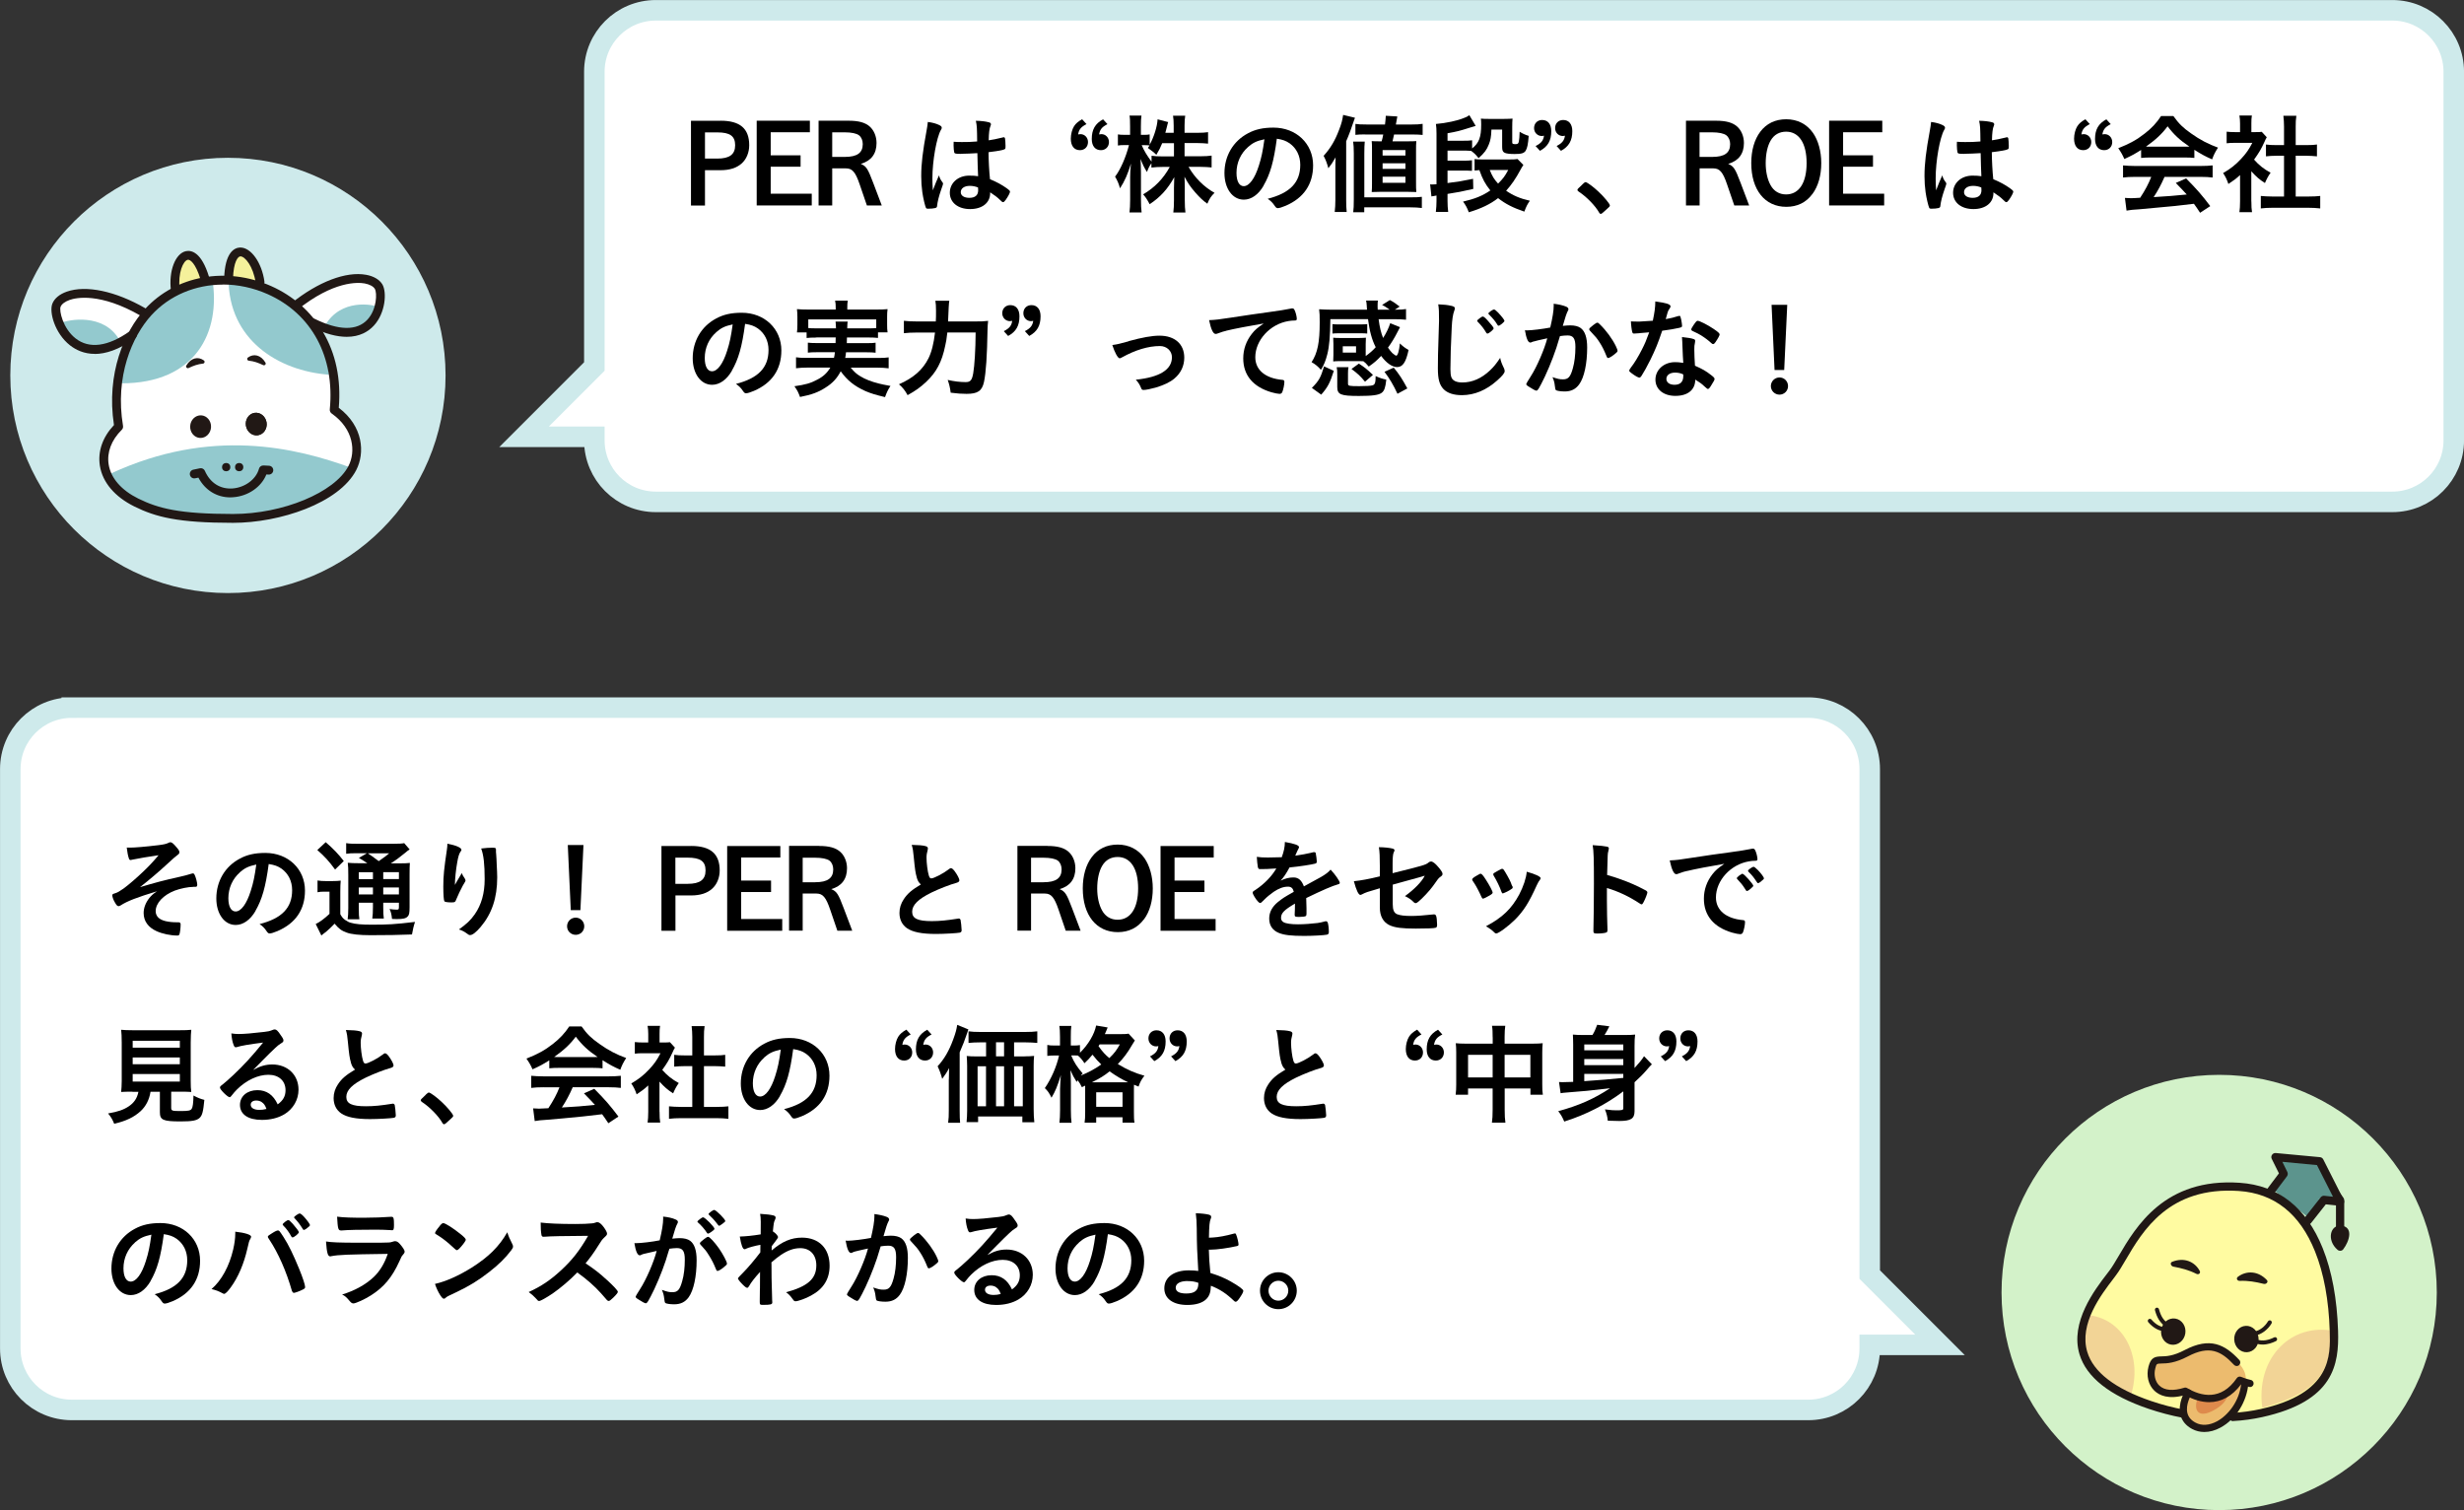 <?xml version="1.0" encoding="UTF-8"?>
<svg id="_レイヤー_2" data-name="レイヤー 2" xmlns="http://www.w3.org/2000/svg" width="339.66" height="208.16" viewBox="0 0 339.66 208.16">
  <rect x="0" y="0" width="339.66" height="208.16" fill="#333333" stroke="none"/>
  <defs>
    <style>
      .cls-1 {
        fill: #211815;
      }

      .cls-2 {
        fill: #f5f19b;
      }

      .cls-3 {
        fill: #ecbb6e;
      }

      .cls-4 {
        fill: #93c9ce;
      }

      .cls-5 {
        fill: #5c948d;
      }

      .cls-6 {
        fill: #fffba1;
      }

      .cls-7, .cls-8 {
        fill: #fff;
      }

      .cls-9 {
        fill: #d3f2c9;
      }

      .cls-10 {
        fill: #de8a4c;
      }

      .cls-11 {
        fill: #ceeaeb;
      }

      .cls-12 {
        fill: #f2d496;
      }

      .cls-8 {
        stroke: #ceeaeb;
        stroke-miterlimit: 10;
        stroke-width: 2.83px;
      }
    </style>
  </defs>
  <g id="_レイヤー_1-2" data-name="レイヤー 1">
    <g>
      <path class="cls-8" d="M9.89,97.54h239.38c4.68,0,8.47,3.79,8.47,8.47v69.68s9.69,9.69,9.69,9.69h-9.69s0,.5,0,.5c0,4.68-3.79,8.47-8.47,8.47H9.89c-4.68,0-8.47-3.79-8.47-8.47v-79.87c0-4.68,3.79-8.47,8.47-8.47Z"/>
      <circle class="cls-9" cx="305.91" cy="178.16" r="30"/>
      <g>
        <path d="M26.64,122.25c-.69,0-1.79.23-2.54.51-1.59.61-2.64,1.74-2.64,2.83,0,.69.45,1.16,1.35,1.38.41.1,1.11.18,1.6.16h.15c.25,0,.34.09.34.29,0,.5-.09,1.19-.17,1.38-.06.12-.13.16-.29.16-.91,0-2.07-.24-2.85-.6-1.15-.51-1.79-1.39-1.79-2.5,0-.71.27-1.42.78-2.07.29-.35.51-.56,1.05-.93-2.73.83-4.09,1.35-5.01,1.95-.12.07-.19.1-.27.1-.17,0-.3-.13-.51-.51-.21-.34-.36-.76-.36-.99,0-.14.06-.18.42-.29.34-.11.58-.26,1.16-.66.69-.51,1.77-1.44,2.7-2.33.77-.74,1.2-1.18,2.1-2.24-.87.11-3.23.51-3.57.6-.21.06-.22.06-.27.06-.14,0-.2-.06-.25-.21-.12-.33-.23-.88-.3-1.51.21.01.32.01.45.01.67,0,2.13-.12,3.93-.34.67-.08,1.07-.17,1.33-.3.18-.09.21-.1.32-.1.18,0,.42.19.84.7.3.34.39.51.39.67s-.06.24-.25.38q-.27.17-1.53,1.34c-1.04.96-2.27,2.01-3.65,3.1,2.12-.63,3.22-.93,5.52-1.44.51-.11,1.01-.24,1.58-.42.08-.03.13-.04.18-.04.12,0,.18.06.25.2.17.34.36,1.08.36,1.35,0,.21-.06.3-.22.3h-.34Z"/>
        <path d="M35.22,125.57c-.72,1.24-1.71,1.93-2.73,1.93-1.56,0-2.67-1.53-2.67-3.66,0-2.37,1.2-4.41,3.25-5.49,1-.54,2.08-.78,3.51-.78,3.14,0,5.46,2.22,5.46,5.19,0,2.62-1.29,4.51-3.78,5.58-.5.21-.89.33-1.08.33-.18,0-.25-.06-.45-.34-.25-.39-.54-.68-.95-.95,3.09-.79,4.49-2.25,4.49-4.68,0-1.25-.53-2.29-1.46-2.96-.53-.36-.95-.51-1.77-.64-.42,3.16-.92,4.89-1.83,6.46ZM33.06,120.26c-1,.88-1.58,2.15-1.58,3.55,0,1.16.38,1.83,1,1.83.75,0,1.52-1.04,2.08-2.82.36-1.12.54-1.98.77-3.65-1.07.23-1.59.48-2.28,1.08Z"/>
        <path d="M43.8,121.37c.38.06.6.08,1.09.08h.99c.42,0,.76-.02,1.09-.06-.04.41-.06.78-.06,1.56v3.07c.24.42.39.6.7.81.27.18.51.31.72.36.66.2,1.54.27,2.85.27,2.35,0,3.12-.04,6.03-.38-.18.52-.31,1.09-.42,1.73-1.86.07-3.34.1-5.73.1-1.48,0-2.64-.12-3.27-.36-.71-.25-1.08-.53-1.67-1.23l-.22.23c-.33.34-.39.39-.95.89q-.12.1-.32.24c-.1.09-.18.15-.33.27l-.78-1.58c.54-.25,1.21-.75,1.9-1.4v-3.06h-.73c-.36,0-.6.01-.92.08v-1.62ZM44.9,116.09c1.04.9,1.79,1.68,2.49,2.6l-1.2,1.17c-.83-1.14-1.44-1.81-2.45-2.69l1.16-1.08ZM50.67,119.01q-.82-.55-1.2-.75l1.12-.65h-1.38c-.72,0-1.07.01-1.49.08v-1.47c.45.08.88.09,1.71.09h4.67c.92,0,1.38-.03,1.62-.09l.75.87c-.23.15-.33.21-.72.55-.6.5-1.27.99-1.88,1.37h1.17c.74,0,1.1-.02,1.46-.06-.03.38-.04.86-.04,1.65v4.44c0,.81-.06,1.1-.27,1.3-.25.26-.62.35-1.5.35-.13,0-.38,0-.65-.02-.06-.57-.13-.93-.34-1.37.38.06.72.09.96.09.3,0,.33-.03.33-.39v-.57h-2.16v.6c0,.78.02,1.14.08,1.59h-1.59c.06-.42.09-.84.09-1.59v-.6h-1.95v.73c0,.84.02,1.23.08,1.56h-1.62c.06-.39.09-.86.09-1.56v-4.56c0-.83-.01-1.17-.07-1.67.45.04.87.06,1.6.06h1.14ZM49.46,120.23v.95h1.95v-.95h-1.95ZM49.46,123.29h1.95v-.96h-1.95v.96ZM50.7,117.62q.51.33,1.51,1.08c.87-.61,1.07-.75,1.44-1.08h-2.96ZM52.83,121.17h2.16v-.95h-2.16v.95ZM54.99,122.33h-2.16v.96h2.16v-.96Z"/>
        <path d="M62.93,121.58q.07-.12.73-1.23c.09.26.18.42.36.66.1.17.15.26.15.35s-.03.16-.39.75c-.25.45-.69,1.38-.87,1.83-.15.42-.21.45-.71.45s-.88-.06-.94-.15c-.09-.12-.15-.93-.15-2.04,0-1.47.11-2.5.5-5.12.04-.3.06-.45.06-.78,1.17.21,1.94.55,1.94.84,0,.07-.02.12-.12.25-.2.28-.32.67-.46,1.47-.18,1-.32,2.32-.32,3.12q.13-.24.23-.41ZM68.37,117.2v.25c.01.06.01.18.03.35q.01.24.04.61,0,.17.03.72c.04.72.07,1.44.07,1.8,0,2.82-.73,5.01-2.29,6.85-.6.71-1.12,1.11-1.42,1.11-.18,0-.19,0-.51-.24-.29-.22-.67-.42-1.06-.53,1.05-.75,1.62-1.28,2.17-2.07.93-1.33,1.38-2.92,1.38-4.86,0-2.05-.14-3.31-.48-4.23.63-.08,1.09-.11,1.53-.11s.51.03.51.29v.04Z"/>
        <path d="M80.54,127.68c0,.66-.52,1.18-1.18,1.18s-1.19-.52-1.19-1.18.53-1.19,1.19-1.19,1.18.53,1.18,1.19ZM80.01,125.46h-1.33l-.41-8.98h2.16l-.42,8.98Z"/>
        <path d="M95.27,116.61c2.67,0,3.94,1.08,3.94,3.38,0,1-.39,1.94-1.05,2.52-.69.62-1.65.92-2.89.92h-2.16v4.87h-1.93v-11.68h4.09ZM94.8,121.83c1.69,0,2.46-.57,2.46-1.84s-.72-1.77-2.46-1.77h-1.7v3.61h1.7Z"/>
        <path d="M107.57,116.61v1.59h-5.4v3.18h4.12v1.58h-4.12v3.72h5.66v1.62h-7.59v-11.68h7.33Z"/>
        <path d="M112.91,116.61c1.39,0,2.29.25,2.92.81.58.52.93,1.36.93,2.26,0,1.49-.73,2.46-2.17,2.88.76.33.96.63,1.72,2.64l1.17,3.09h-2.05l-.99-2.9c-.58-1.71-1.02-2.22-1.89-2.22h-1.9v5.11h-1.88v-11.68h4.14ZM112.37,121.61c1.71,0,2.49-.56,2.49-1.77,0-.51-.19-.96-.52-1.21-.34-.25-1.04-.4-1.98-.4h-1.71v3.39h1.72Z"/>
        <path d="M126.38,120.96c-.19-.66-.25-1.06-.43-2.91-.06-.72-.12-1.08-.27-1.59.91.02,1.5.06,1.9.17.23.06.33.16.33.33,0,.06-.01.13-.04.25-.1.36-.15.63-.15,1.02,0,.74.15,1.93.32,2.46.09.29.18.39.34.39.36,0,1.68-.69,2.4-1.25.19-.15.22-.16.3-.16.13,0,.27.1.5.39.38.51.67,1.07.67,1.27,0,.17-.11.27-.36.35-.93.25-2.46.85-3.49,1.35-1.83.9-2.66,1.72-2.66,2.65s.76,1.29,2.7,1.29c1.12,0,2.14-.11,3.52-.33.06-.02.17-.03.2-.03.12,0,.19.06.25.18.04.15.15,1.07.15,1.42,0,.21-.06.29-.26.35-.33.07-2.14.18-3.28.18-1.92,0-3.2-.25-3.99-.79-.67-.46-1.04-1.2-1.04-2.1,0-.69.2-1.31.6-1.91.52-.78,1.09-1.27,2.35-2.02-.31-.29-.43-.5-.57-.96Z"/>
        <path d="M144.39,116.61c1.39,0,2.29.25,2.92.81.58.52.93,1.36.93,2.26,0,1.49-.73,2.46-2.17,2.88.76.33.96.63,1.72,2.64l1.17,3.09h-2.05l-.99-2.9c-.58-1.71-1.02-2.22-1.89-2.22h-1.9v5.11h-1.88v-11.68h4.14ZM143.85,121.61c1.71,0,2.49-.56,2.49-1.77,0-.51-.19-.96-.52-1.21-.34-.25-1.04-.4-1.98-.4h-1.71v3.39h1.72Z"/>
        <path d="M157.67,126.74c-.86,1.15-2.07,1.75-3.58,1.75-2.96,0-4.83-2.34-4.83-6.03,0-1.74.43-3.25,1.25-4.33.85-1.12,2.05-1.71,3.57-1.71s2.82.65,3.69,1.88c.72,1.04,1.14,2.54,1.14,4.16,0,1.71-.42,3.21-1.23,4.29ZM154.07,118.13c-.93,0-1.67.42-2.13,1.21-.45.75-.69,1.88-.69,3.15,0,1.17.24,2.24.67,3.01.45.83,1.21,1.28,2.14,1.28,1.79,0,2.83-1.61,2.83-4.32s-1.03-4.33-2.83-4.33Z"/>
        <path d="M167.31,116.61v1.59h-5.4v3.18h4.12v1.58h-4.12v3.72h5.66v1.62h-7.59v-11.68h7.33Z"/>
        <path d="M178.5,124.56c-1.48.87-1.91,1.31-1.91,1.96,0,.27.11.45.33.59.33.2,1.07.3,2.01.3.81,0,1.93-.08,2.7-.18.32-.04.5-.09,1.09-.24h.08c.11,0,.18.08.23.18.09.32.15.76.15,1.31,0,.22-.08.31-.27.36-.36.08-2.03.17-3.12.17-1.83,0-2.8-.12-3.52-.42-.87-.36-1.31-1.04-1.31-1.98,0-.87.41-1.63,1.21-2.28.65-.51.79-.62,2.18-1.4-.12-.49-.35-.71-.81-.71-.62,0-1.26.24-1.96.71-.43.3-.95.72-1.26,1.04-.45.46-.5.5-.62.5-.15,0-.46-.34-.78-.87-.15-.25-.24-.45-.24-.55,0-.13.03-.17.39-.39,1.23-.82,2.25-1.88,2.87-2.95-1.07.08-1.62.09-2.21.09-.23,0-.27-.04-.34-.3-.05-.2-.12-.99-.14-1.39.51.07.81.09,1.53.09.58,0,1.23-.02,1.91-.04.31-.86.42-1.4.43-2.1,1.33.23,1.95.45,1.95.71,0,.06-.02.09-.06.18-.1.19-.22.43-.42.9q-.03.06-.04.1c.86-.12,1.61-.27,2.13-.39.33-.09.41-.1.48-.1.12,0,.18.04.21.13.06.27.15.96.15,1.17,0,.17-.06.24-.25.29-.48.13-2.13.39-3.51.52-.45.83-.76,1.31-1.23,1.82.67-.32,1.18-.44,1.78-.44.68,0,1.12.39,1.43,1.23,1.48-.81,2.28-1.25,2.37-1.3.69-.41.98-.63,1.31-1.01.61.63,1.27,1.58,1.27,1.83,0,.09-.06.15-.25.2-.74.2-2.1.78-4.38,1.89.01.27.04.96.04,1.44v.72c0,.18-.03.27-.1.32-.08.07-.48.12-.93.12-.51,0-.6-.04-.6-.29v-.06c.03-.43.04-1,.04-1.36v-.08Z"/>
        <path d="M191.97,120.36c4.2-1.04,4.59-1.15,4.94-1.46.13-.11.24-.15.36-.15.23,0,.58.27.96.72.41.46.62.81.62.96,0,.21-.03.25-.39.51-.17.13-.21.18-.93,1.2-.45.63-1.46,1.71-2.02,2.16-.18.15-.27.19-.38.19-.09,0-.15-.03-.25-.13-.33-.34-.63-.56-1.21-.84,1.27-.9,2.34-2,2.73-2.81l-.6.18c-.06.01-1.32.36-3.81,1.05v2.71c0,.79.18,1.19.6,1.37.43.17,1.06.24,1.96.24.75,0,1.84-.08,2.68-.18.32-.03.39-.04.44-.04.31,0,.39.24.43,1.38v.12c0,.18-.06.3-.18.34-.18.08-1.26.12-2.76.12-1.88,0-2.85-.12-3.6-.46-.88-.41-1.35-1.25-1.35-2.43v-2.67c-1.77.51-1.96.58-2.46.84-.1.04-.17.08-.22.08-.27,0-.58-.69-.9-1.89.99-.1,2.12-.31,3.58-.67v-1.43c0-1.26-.03-1.95-.13-2.59.71,0,1.51.09,1.93.2.13.04.22.12.22.21s0,.09-.12.34c-.09.19-.14.72-.14,1.49v1.35Z"/>
        <path d="M204.21,123.62c-.24-.56-.73-1.5-.93-1.79-.3-.43-.34-.51-.34-.6,0-.12.17-.27.57-.5.46-.27.53-.3.62-.29.13.02.33.24.69.81.49.75.94,1.6.94,1.79,0,.1-.1.21-.41.39-.34.21-.82.44-.91.44s-.15-.06-.23-.25ZM212.37,121.07c0,.06-.03.12-.09.2-.15.19-.24.34-.44.76-1.08,2.4-1.79,3.51-2.98,4.72-.89.89-2.28,1.92-2.6,1.92-.09,0-.17-.03-.25-.12-.27-.29-.69-.6-1.17-.87,2.27-1.2,3.53-2.42,4.58-4.37.58-1.11.97-2.28,1.04-3.15,1.25.35,1.92.68,1.92.9ZM208.52,122.39c0,.09-.69.51-1.11.67-.09.03-.15.04-.15.06-.04.02-.08.03-.09.03-.08,0-.15-.08-.2-.23-.21-.63-.63-1.5-1.09-2.26t-.04-.15c0-.11.12-.2.57-.44.55-.3.58-.31.67-.31.08,0,.1.03.21.13.21.29.85,1.42.97,1.75.09.25.15.43.2.5.04.04.06.09.06.1v.09s0,.04,0,.04Z"/>
        <path d="M221.51,124.08c0,.92.04,3.36.08,4.07v.07c0,.13-.03.24-.11.29-.1.09-.71.17-1.26.17-.48,0-.57-.04-.57-.34v-.06c.03-.39.07-4.71.07-6.49,0-3.45-.03-4.43-.17-5.29,1.08.07,1.56.12,2,.21.15.04.23.12.23.24q0,.08-.06.33c-.06.18-.09.39-.1.63,0,.03-.03.93-.08,2.7q1.06.3,1.68.53c1.5.53,2.36.92,3.69,1.62.12.09.18.17.18.25,0,.15-.27.87-.51,1.32-.12.25-.2.33-.29.33-.06,0-.13-.03-.24-.11-1.47-.97-3.01-1.7-4.54-2.14v1.69Z"/>
        <path d="M232.53,120.06c-.39.09-.53.13-1.07.33-.19.08-.3.11-.39.11-.33,0-.63-.62-.9-1.9.96-.04,1.31-.09,2.97-.35,1.8-.27,4.08-.62,5.28-.76,1.35-.18,2.43-.36,3-.48.1-.03.15-.03.22-.03.2,0,.27.09.41.46.12.32.21.76.21.97,0,.18-.06.24-.27.24-.32,0-.6.03-.89.08-2.53.42-4.56,2.64-4.56,4.98,0,1.75,1.38,2.91,3.72,3.12.21.01.29.09.29.27,0,.38-.15,1.1-.29,1.43-.08.16-.19.24-.39.24s-.65-.09-1.11-.22c-2.55-.75-3.88-2.37-3.88-4.67,0-1.25.41-2.4,1.19-3.39.42-.54.78-.84,1.63-1.42-1.96.33-4.04.72-5.17,1ZM240.21,120.45c.21,0,1.48,1.43,1.48,1.65,0,.07-.09.16-.36.4-.29.24-.3.24-.42.29q-.08.03-.11.03c-.06,0-.08-.01-.34-.43-.24-.38-.5-.71-.97-1.2-.03-.03-.08-.1-.08-.12.03-.08.04-.12.06-.12.04-.06.3-.27.36-.32.15-.07.24-.13.25-.15.01-.03.04-.03.04-.03h.08ZM242.78,121.49c-.22.17-.36.25-.43.25-.06,0-.09-.03-.17-.15-.45-.68-.67-.96-1.16-1.43-.03-.04-.06-.09-.06-.12,0-.08.09-.17.3-.32s.39-.24.46-.24c.11,0,.29.14.6.45.44.45.84,1,.84,1.14,0,.09-.11.2-.39.41Z"/>
        <path d="M18.26,150.48c-.67,0-1.2.01-1.56.04.04-.42.08-.89.08-1.53v-5.25c0-.78-.03-1.42-.08-1.79.42.04.87.06,1.52.06h6.64c.63,0,1.09-.01,1.51-.06-.04.32-.08.98-.08,1.79v5.25c0,.72.02,1.11.08,1.53-.38-.03-.96-.04-1.53-.04h-1.24v2.22c0,.41.12.45,1.29.45,1.08,0,1.36-.06,1.53-.3.15-.21.23-.78.25-1.84.6.32.96.46,1.5.6-.15,1.6-.29,2.15-.66,2.49-.4.36-1.02.48-2.62.48-2.42,0-2.85-.2-2.85-1.27v-2.82h-1.29c-.17,1.09-.63,1.99-1.36,2.67-.92.84-2,1.36-3.65,1.74-.24-.6-.42-.9-.84-1.42,1.37-.24,2.12-.5,2.82-.96.76-.5,1.18-1.12,1.36-2.02h-.82ZM18.29,144.41h6.5v-.95h-6.5v.95ZM18.29,146.7h6.5v-.94h-6.5v.94ZM18.29,149.09h6.5v-1.04h-6.5v1.04Z"/>
        <path d="M37.53,146.73c2.12,0,3.62,1.44,3.62,3.48,0,1.39-.74,2.66-1.96,3.39-.86.51-1.91.77-3.09.77-1.91,0-3.02-.77-3.02-2.07,0-1.19.99-2.03,2.4-2.03,1.27,0,2.19.64,2.8,1.96.76-.55,1.08-1.14,1.08-1.95,0-1.29-.92-2.13-2.36-2.13s-3.04.74-4.35,2.04c-.24.24-.46.49-.73.84-.11.15-.18.21-.27.21-.27,0-1.33-1.05-1.33-1.32,0-.13.06-.21.39-.45.34-.27.84-.71,1.47-1.3,1.46-1.38,2.52-2.54,4.09-4.46-1.88.24-3.13.45-3.6.62-.08.02-.12.03-.17.03-.12,0-.2-.07-.29-.3-.18-.45-.27-.95-.32-1.61.41.06.69.08,1.02.08.72,0,1.93-.1,3.51-.29.55-.06.73-.1,1.16-.27.13-.06.21-.07.3-.07.21,0,.42.18.81.78.29.39.38.59.38.71,0,.2-.04.26-.38.46-.27.17-.43.3-.78.63-.75.72-.76.72-1.69,1.66-.66.68-.74.75-1.33,1.35.97-.54,1.74-.76,2.64-.76ZM36.09,151.92c-.23-.15-.48-.22-.77-.22-.46,0-.76.22-.76.58,0,.44.46.71,1.18.71.33,0,.62-.03.99-.13-.18-.5-.33-.72-.64-.93Z"/>
        <path d="M48.38,146.48c-.19-.66-.25-1.06-.43-2.91-.06-.72-.12-1.08-.27-1.59.91.02,1.5.06,1.9.17.23.06.33.16.33.33,0,.06-.01.13-.04.25-.1.36-.15.63-.15,1.02,0,.74.15,1.93.32,2.46.09.29.18.39.34.39.36,0,1.68-.69,2.4-1.25.19-.15.22-.16.3-.16.13,0,.27.1.5.39.38.51.67,1.07.67,1.27,0,.17-.11.27-.36.35-.93.25-2.46.85-3.49,1.35-1.83.9-2.66,1.72-2.66,2.65s.76,1.29,2.7,1.29c1.12,0,2.14-.11,3.52-.33.06-.02.17-.03.2-.03.12,0,.19.06.25.18.04.15.15,1.07.15,1.42,0,.21-.06.29-.26.35-.33.07-2.14.18-3.28.18-1.92,0-3.2-.25-3.99-.79-.67-.46-1.04-1.2-1.04-2.1,0-.69.2-1.31.6-1.91.52-.78,1.09-1.27,2.35-2.02-.31-.29-.43-.5-.57-.96Z"/>
        <path d="M58.68,150.9c.27-.24.34-.3.45-.3.19,0,1.09.66,1.75,1.29.75.69,1.59,1.69,1.59,1.91,0,.13-.03.16-.46.55-.57.53-.69.62-.79.62-.09,0-.18-.06-.25-.21-.53-.93-1.73-2.16-2.79-2.85-.12-.09-.18-.15-.18-.24,0-.1.03-.15.69-.76Z"/>
        <path d="M75.72,146.16c-.96.6-1.29.78-2.31,1.24-.25-.58-.48-.97-.84-1.48,1.53-.6,2.54-1.15,3.62-2,.96-.74,1.68-1.51,2.28-2.43h1.7c.76,1.07,1.35,1.63,2.45,2.4,1.21.87,2.4,1.49,3.7,1.95-.4.62-.6,1.02-.81,1.62-.9-.39-1.46-.69-2.45-1.32v1.12c-.39-.04-.75-.06-1.29-.06h-4.82c-.41,0-.84.01-1.23.06v-1.11ZM74.93,149.87c-.75,0-1.23.03-1.7.09v-1.67c.45.04,1.02.08,1.7.08h8.95c.72,0,1.21-.03,1.7-.08v1.67c-.48-.06-.96-.09-1.7-.09h-4.93c-.48,1.09-.93,1.93-1.5,2.79q2.49-.13,4.56-.36c-.46-.51-.72-.78-1.51-1.59l1.42-.63c1.54,1.56,2.17,2.29,3.33,3.83l-1.39.92c-.41-.62-.53-.79-.86-1.24-1.2.15-2.05.25-2.59.3-1.5.15-4.23.41-4.84.45-.81.04-1.53.12-1.86.19l-.22-1.75c.43.03.62.04.81.04.12,0,.56-.02,1.29-.06.71-1.08,1.16-1.93,1.53-2.88h-2.17ZM81.75,145.71c.2,0,.33,0,.63-.01-1.3-.87-2.14-1.65-3.01-2.8-.75,1.02-1.62,1.84-2.98,2.8.24.01.36.01.58.01h4.78Z"/>
        <path d="M90.92,153.27c0,.68.02,1.05.09,1.47h-1.74c.06-.44.09-.83.09-1.5v-3.62c-.58.53-.88.75-1.6,1.23-.18-.56-.44-1.08-.74-1.5,1-.59,1.69-1.12,2.47-1.95.67-.71,1.09-1.3,1.56-2.22h-2.34c-.51,0-.85.01-1.2.06v-1.6c.38.04.66.06,1.12.06h.73v-1.2c0-.39-.03-.76-.09-1.09h1.72c-.06.32-.07.66-.07,1.11v1.18h.6c.43,0,.6-.01.83-.04l.69.75c-.12.19-.21.37-.31.61-.48,1.05-.74,1.49-1.44,2.46.67.76,1.33,1.29,2.28,1.81-.33.46-.54.86-.78,1.42-.76-.48-1.21-.88-1.88-1.62v4.17ZM97.04,152.58h1.72c.72,0,1.21-.03,1.65-.08v1.72c-.51-.06-1.07-.09-1.65-.09h-4.92c-.6,0-1.12.03-1.62.09v-1.72c.45.04.96.08,1.63.08h1.58v-5.62h-1.08c-.48,0-.96.03-1.41.07v-1.63c.41.06.81.08,1.41.08h1.08v-2.54c0-.6-.03-.95-.09-1.5h1.79c-.08.57-.09.85-.09,1.5v2.54h1.51c.66,0,1.04-.02,1.42-.08v1.63c-.46-.04-.92-.07-1.42-.07h-1.51v5.62Z"/>
        <path d="M107.52,151.08c-.72,1.24-1.71,1.93-2.73,1.93-1.56,0-2.67-1.53-2.67-3.66,0-2.37,1.2-4.41,3.25-5.49,1-.54,2.08-.78,3.51-.78,3.14,0,5.46,2.22,5.46,5.19,0,2.62-1.29,4.51-3.78,5.58-.5.21-.89.33-1.08.33-.18,0-.25-.06-.45-.34-.25-.39-.54-.68-.95-.95,3.09-.79,4.49-2.25,4.49-4.68,0-1.25-.53-2.29-1.46-2.96-.53-.36-.95-.51-1.77-.64-.42,3.16-.92,4.89-1.83,6.46ZM105.36,145.77c-1,.88-1.58,2.15-1.58,3.55,0,1.16.38,1.83,1,1.83.75,0,1.52-1.04,2.08-2.82.36-1.12.54-1.98.77-3.65-1.07.23-1.59.48-2.28,1.08Z"/>
        <path d="M125.54,142.59c-.76.39-1.05.75-1.15,1.43.13-.03.27-.04.31-.04.6,0,1.05.48,1.05,1.09,0,.66-.46,1.12-1.11,1.12-.79,0-1.26-.58-1.26-1.59,0-.6.18-1.27.44-1.69.25-.39.58-.67,1.12-.98l.6.66ZM128.43,142.59c-.77.39-1.05.75-1.16,1.43.13-.03.27-.04.31-.04.6,0,1.05.48,1.05,1.09,0,.66-.47,1.12-1.11,1.12-.79,0-1.26-.58-1.26-1.54,0-1.29.46-2.11,1.56-2.71l.6.66Z"/>
        <path d="M130.8,148.8c0-.57.02-.99.03-1.58-.25.51-.57.99-.95,1.49-.19-.71-.34-1.11-.63-1.73.92-1,1.59-2.16,2.16-3.73.32-.87.45-1.35.54-1.98l1.54.63c-.11.31-.15.43-.27.79q-.28.88-.93,2.37v8.04c0,.79.02,1.23.06,1.67h-1.65c.08-.57.09-.99.09-1.68v-4.29ZM141.24,145.61c.54,0,.98-.02,1.31-.06-.04.38-.06.77-.06,1.35v5.99c0,.72.03,1.21.09,1.8h-1.65v-.79h-6.1v.78h-1.59c.05-.48.08-1.05.08-1.57v-6.17c0-.51-.03-.99-.06-1.38.41.04.72.06,1.3.06h1.37v-1.94h-.72c-.69,0-1.23.03-1.7.08v-1.6c.42.06.92.09,1.7.09h6.03c.79,0,1.32-.03,1.75-.09v1.6c-.42-.04-1.02-.08-1.71-.08h-1.49v1.94h1.46ZM134.76,146.98v5.51h1.16v-5.51h-1.16ZM138.41,143.67h-1.11v1.94h1.11v-1.94ZM137.3,152.49h1.11v-5.51h-1.11v5.51ZM139.79,152.49h1.2v-5.51h-1.2v5.51Z"/>
        <path d="M149.13,149.85c-.22-.46-.32-.6-.58-.95-.06.09-.08.14-.13.24-.5-.81-.51-.84-.86-1.62.04.66.06,1.17.06,1.88v3.6c0,.73.03,1.32.09,1.77h-1.67c.06-.45.09-1.05.09-1.77v-2.94q.04-1.2.11-1.86c-.51,1.62-.75,2.19-1.29,3.11-.33-.67-.51-.92-.92-1.32.87-1.26,1.62-2.96,1.96-4.5h-.55c-.45,0-.77.02-1.07.06v-1.51c.24.06.57.08,1.08.08h.67v-1.21c0-.74-.03-1.12-.09-1.49h1.65c-.06.41-.07.81-.07,1.49v1.21h.42c.36,0,.61-.02.84-.06v1.06c1.14-1.12,2-2.56,2.23-3.76l1.59.27c-.07.17-.1.22-.24.58-.03.08-.08.17-.15.34h2.01c.65,0,.99-.01,1.26-.07l.87.94c-.13.19-.18.27-.39.63-.6,1.05-1.21,1.86-1.96,2.62,1.27.78,2.37,1.25,3.67,1.61-.39.49-.62.9-.81,1.5l-.63-.26c-.01.18-.01.27-.01.62v3.15c0,.67.01,1.11.08,1.46h-1.65v-.74h-3.63v.74h-1.6c.06-.39.08-.75.08-1.43v-3.67l-.45.21ZM147.66,145.48c.39.95.84,1.64,1.59,2.49-.13.12-.18.17-.27.29,1.07-.44,1.91-.88,2.83-1.53-.5-.48-.67-.68-1.21-1.35-.43.52-.66.76-1.11,1.18-.26-.42-.56-.78-.9-1.06-.2-.02-.38-.02-.54-.02h-.39ZM155.22,149.19h.3c-.85-.39-1.68-.88-2.56-1.51-.78.62-1.28.93-2.45,1.51h4.71ZM151.11,152.57h3.63v-2.01h-3.63v2.01ZM151.58,143.96q-.08.13-.15.24c.58.82.92,1.18,1.49,1.65.69-.66,1.02-1.11,1.45-1.89h-2.79Z"/>
        <path d="M158.52,145.62c.77-.39,1.07-.75,1.16-1.42-.13.03-.25.04-.3.04-.6,0-1.07-.48-1.07-1.1,0-.66.47-1.12,1.11-1.12.79,0,1.26.57,1.26,1.54,0,1.29-.46,2.12-1.56,2.71l-.6-.66ZM161.42,145.62c.76-.39,1.06-.75,1.16-1.42-.14.03-.26.04-.3.04-.6,0-1.06-.48-1.06-1.1,0-.66.46-1.12,1.11-1.12.79,0,1.26.57,1.26,1.54,0,1.29-.47,2.12-1.56,2.71l-.6-.66Z"/>
        <path d="M176.63,146.48c-.19-.66-.25-1.06-.43-2.91-.06-.72-.12-1.08-.27-1.59.91.02,1.5.06,1.9.17.23.06.33.16.33.33,0,.06-.01.13-.04.25-.1.36-.15.63-.15,1.02,0,.74.15,1.93.32,2.46.09.29.18.39.34.39.36,0,1.68-.69,2.4-1.25.19-.15.22-.16.3-.16.13,0,.27.1.5.39.38.51.67,1.07.67,1.27,0,.17-.11.27-.36.35-.93.25-2.46.85-3.49,1.35-1.83.9-2.66,1.72-2.66,2.65s.76,1.29,2.7,1.29c1.12,0,2.14-.11,3.52-.33.06-.02.17-.03.2-.03.12,0,.19.06.25.18.04.15.15,1.07.15,1.42,0,.21-.06.29-.26.35-.33.07-2.14.18-3.28.18-1.92,0-3.2-.25-3.99-.79-.67-.46-1.04-1.2-1.04-2.1,0-.69.2-1.31.6-1.91.52-.78,1.09-1.27,2.35-2.02-.31-.29-.43-.5-.57-.96Z"/>
        <path d="M195.95,142.59c-.76.39-1.05.75-1.15,1.43.13-.03.27-.04.31-.04.6,0,1.05.48,1.05,1.09,0,.66-.46,1.12-1.11,1.12-.79,0-1.26-.58-1.26-1.59,0-.6.18-1.27.44-1.69.25-.39.58-.67,1.12-.98l.6.66ZM198.84,142.59c-.77.39-1.05.75-1.16,1.43.13-.03.27-.04.31-.04.6,0,1.05.48,1.05,1.09,0,.66-.47,1.12-1.11,1.12-.79,0-1.26-.58-1.26-1.54,0-1.29.46-2.11,1.56-2.71l.6.66Z"/>
        <path d="M205.76,142.98c0-.74-.01-1.1-.09-1.58h1.83c-.06.46-.09.84-.09,1.51v.95h3.93c.63,0,.94-.02,1.32-.06-.04.41-.06.71-.06,1.28v4.38c0,.65.01,1.02.08,1.44h-1.71v-.86h-3.55v2.91c0,.87.03,1.3.1,1.8h-1.86c.07-.51.1-.97.1-1.8v-2.91h-3.39v.86h-1.71c.06-.47.08-.83.08-1.44v-4.4c0-.54-.02-.79-.06-1.26.41.04.72.06,1.31.06h3.78v-.88ZM202.37,145.4v3.12h3.39v-3.12h-3.39ZM210.96,148.52v-3.12h-3.55v3.12h3.55Z"/>
        <path d="M223.77,150.44c-2.42,1.82-5.13,3.21-8.14,4.16-.25-.6-.46-.97-.83-1.43,2.85-.78,4.96-1.71,7.14-3.16-2.85.33-3.73.42-5.91.58-.44.03-.66.06-.9.1l-.22-1.54c.2.02.33.02.46.02q.15,0,1.49-.04v-5.14c0-.54-.02-.93-.04-1.38.46.04.78.06,1.53.06h1.17c.27-.44.46-.88.65-1.41l1.68.21c-.25.5-.43.83-.67,1.2h2.68c.79,0,1.12-.02,1.54-.06-.06.42-.08.9-.08,1.58v3.03c.65-.71,1.05-1.2,1.31-1.63l1.08,1.12c-.22.21-.34.33-.69.75-.51.6-1.04,1.12-1.7,1.72v3.99c0,1.03-.51,1.35-2.11,1.35q-.3,0-1.58-.04c-.04-.5-.15-.96-.39-1.56.96.12,1.15.13,1.59.13.79,0,.94-.04.94-.29v-2.31ZM223.77,143.97h-5.38v.81h5.38v-.81ZM218.39,146.82h5.38v-.84h-5.38v.84ZM218.39,149.03q3.11-.21,5.38-.45v-.55h-5.38v1.01Z"/>
        <path d="M228.93,145.62c.77-.39,1.07-.75,1.16-1.42-.13.03-.25.04-.3.04-.6,0-1.07-.48-1.07-1.1,0-.66.47-1.12,1.11-1.12.79,0,1.26.57,1.26,1.54,0,1.29-.46,2.12-1.56,2.71l-.6-.66ZM231.83,145.62c.76-.39,1.06-.75,1.16-1.42-.14.03-.26.04-.3.04-.6,0-1.06-.48-1.06-1.1,0-.66.46-1.12,1.11-1.12.79,0,1.26.57,1.26,1.54,0,1.29-.47,2.12-1.56,2.71l-.6-.66Z"/>
        <path d="M20.76,176.59c-.72,1.24-1.71,1.93-2.73,1.93-1.56,0-2.67-1.53-2.67-3.66,0-2.37,1.2-4.41,3.25-5.49,1-.54,2.08-.78,3.51-.78,3.14,0,5.46,2.22,5.46,5.19,0,2.62-1.29,4.51-3.78,5.58-.5.21-.89.33-1.08.33-.18,0-.25-.06-.45-.34-.25-.39-.54-.68-.95-.95,3.09-.79,4.49-2.25,4.49-4.68,0-1.25-.53-2.29-1.46-2.96-.53-.36-.95-.51-1.77-.64-.42,3.16-.92,4.89-1.83,6.46ZM18.6,171.28c-1,.88-1.58,2.15-1.58,3.55,0,1.16.38,1.83,1,1.83.75,0,1.52-1.04,2.08-2.82.36-1.12.54-1.98.77-3.65-1.07.23-1.59.48-2.28,1.08Z"/>
        <path d="M34.62,170.47c0,.06-.03.14-.1.29-.17.25-.23.48-.42,1.35-.48,2.1-1.26,3.93-2.28,5.33-.43.6-.75.91-.93.91-.06,0-.12-.03-.23-.09-.49-.27-.91-.43-1.5-.57,1.38-1.2,2.43-3.12,2.98-5.44.18-.78.29-1.53.29-2.21v-.26c1.3.14,2.19.41,2.19.69ZM40.25,177.97c-.78-2.74-1.91-5.28-3.13-7.11-.18-.27-.2-.3-.2-.38,0-.12.14-.22.57-.48.45-.29.69-.39.83-.39.17,0,.21.06.78.93.68,1.05,1.33,2.4,2.12,4.32.53,1.29.84,2.26.84,2.55,0,.17-.08.24-.45.41-.36.18-.96.39-1.09.39-.12,0-.21-.09-.25-.24ZM40.17,170.46c-.34-.62-.64-1.04-1.11-1.52-.08-.09-.09-.1-.09-.15,0-.09.09-.18.34-.38.24-.17.34-.23.42-.23.12,0,.27.12.64.53.46.53.83,1.02.83,1.14,0,.18-.66.72-.88.72-.06,0-.09-.03-.15-.12ZM42.29,169.33c-.2.13-.33.21-.41.21-.04,0-.08-.01-.15-.14-.41-.66-.65-.97-1.12-1.47-.04-.05-.08-.09-.08-.11,0-.13.6-.55.78-.55.12,0,.33.16.63.49.43.48.79.99.79,1.11,0,.1-.12.21-.45.45Z"/>
        <path d="M45.63,173.17s-.11.01-.12.01c-.33,0-.46-.51-.57-2.05.74.12,1.77.17,4.56.17,3,0,3.81,0,4.1-.03.22-.01.27-.03.57-.12.11-.04.2-.06.29-.06.22,0,.41.1.64.36.41.46.68.88.68,1.06,0,.17-.08.29-.25.48-.12.1-.2.24-.48.88-1,2.21-2.13,3.55-3.9,4.68-.81.53-2.12,1.12-2.42,1.12-.21,0-.33-.09-.58-.39-.39-.46-.57-.63-.99-.84,1.71-.51,3.27-1.37,4.38-2.43.84-.81,1.47-1.86,1.91-3.17-5.69.08-6.74.12-7.8.32ZM50.54,167.85q1.56,0,3.29-.12h.18c.2,0,.27.15.29.6,0,.18,0,.35.01.5v.06c0,.54-.06.69-.25.69-.06,0-.18-.02-.31-.02-.29-.03-1.41-.06-1.88-.06-2.25,0-3.86.03-4.74.11h-.12c-.39,0-.45-.22-.54-1.9.98.12,1.92.15,4.08.15Z"/>
        <path d="M70.62,171.48c.08.15.1.25.1.35,0,.15-.06.25-.25.52-.82,1.08-1.71,1.95-3.04,2.99-1.5,1.17-2.77,1.95-4.57,2.8-1.16.54-1.21.57-1.4.73-.12.12-.18.15-.27.15-.13,0-.25-.12-.48-.45-.3-.45-.58-1.07-.75-1.59,1.52-.34,3.33-1.16,5.08-2.26,2.31-1.46,3.76-2.89,4.89-4.86.17.55.3.85.69,1.62ZM60.63,168.96c.25-.29.36-.36.49-.36.29.01,1.41.74,2.34,1.49.57.46.75.66.75.81,0,.1-.27.51-.63.92-.33.38-.49.51-.61.51q-.11,0-.72-.58c-.39-.38-1.17-1-1.56-1.25q-.53-.34-.63-.4c-.06-.04-.09-.09-.09-.13,0-.14.29-.56.66-.99Z"/>
        <path d="M83.63,176.4c.96.87,1.54,1.5,1.54,1.67,0,.13-.2.38-.66.83-.34.33-.5.43-.6.43-.06,0-.13-.03-.22-.1q-.17-.2-.86-.98c-.83-.93-1.95-1.92-3.25-2.85-.99,1.03-2.33,2.16-3.4,2.9-.86.58-1.67,1.03-1.85,1.03-.15,0-.17-.01-.52-.42-.21-.24-.56-.54-.93-.81,1.73-.79,3-1.65,4.42-2.96,1.54-1.41,2.57-2.71,3.77-4.79q-5.07.03-5.9.12c-.18.01-.21.01-.24.01-.17,0-.25-.07-.29-.24-.08-.48-.11-.93-.11-1.72,1.02.13,2.61.2,4.79.2.88,0,1.81-.03,2.31-.09.2-.02.23-.03.54-.13.06-.03.09-.03.18-.03.25,0,.52.21.88.69.29.4.45.72.45.88,0,.18-.05.24-.44.6-.24.24-.34.36-.81,1.12-.45.75-1.14,1.7-1.71,2.38,1.17.78,1.96,1.38,2.89,2.25Z"/>
        <path d="M88.65,172.87c-.12.03-.18.06-.27.11-.08.04-.12.06-.18.06-.33,0-.57-.57-.75-1.68h.29c.63,0,2.24-.19,3.2-.39.31-1.3.48-2.31.48-3.02,0-.06,0-.15-.01-.25.64.06,1.26.19,1.68.38.24.09.36.21.36.36,0,.08-.02.13-.09.26q-.23.39-.69,2.04c.36-.04.76-.07,1.02-.07.62,0,1.1.12,1.44.36.6.44.9,1.32.9,2.69,0,2.23-.41,4.15-1.1,5.1-.48.66-1.11.97-2,.97-.54,0-1.05-.08-1.2-.17q-.12-.08-.17-.63c-.04-.41-.13-.77-.32-1.19.78.27.98.32,1.46.32.72,0,1.02-.34,1.35-1.56.23-.79.35-1.82.35-2.93,0-1.17-.29-1.59-1.08-1.59-.27,0-.71.04-1.05.09-.04.18-.06.2-.12.39-.42,1.54-1.19,3.55-1.95,5.17-.79,1.63-.99,1.96-1.18,1.96-.12,0-.53-.21-.96-.5-.35-.21-.44-.3-.44-.42q0-.07.62-1.05c.83-1.27,1.91-3.76,2.28-5.25-1.11.25-1.73.39-1.86.43ZM98.07,169.8c-.24.18-.41.25-.48.25-.04,0-.09-.03-.13-.1-.32-.51-.84-1.1-1.28-1.47-.03-.03-.04-.06-.04-.09,0-.06.11-.17.36-.36.25-.18.33-.23.43-.23.24,0,1.56,1.33,1.56,1.58,0,.09-.12.2-.42.42ZM96.48,171.39c0-.11.13-.24.57-.58.3-.23.45-.32.57-.32.2,0,.87.72,1.5,1.61.52.75,1.09,1.81,1.09,2.07,0,.15-.04.19-.52.58-.3.24-.65.44-.77.44-.1,0-.15-.04-.25-.3-.29-.72-.54-1.21-.95-1.86-.4-.64-.43-.67-1.15-1.46-.06-.07-.09-.12-.09-.18ZM98.45,166.78c.25,0,1.53,1.28,1.53,1.53,0,.07-.09.16-.39.38-.27.21-.41.28-.46.28q-.08,0-.38-.42c-.25-.34-.74-.85-1-1.08-.04-.04-.08-.08-.08-.12,0-.12.62-.57.78-.57Z"/>
        <path d="M104.76,177.67q0-1.63.01-2.34c-.75.82-1.26,1.48-1.51,1.95-.08.15-.18.24-.27.24-.15,0-.51-.31-.99-.86-.19-.24-.28-.38-.28-.43q0-.1.76-.85c.64-.65,1.51-1.67,2.33-2.75,0-.09,0-.43.01-1.04-.74.13-1.68.39-1.93.52-.15.08-.18.09-.25.09-.26,0-.47-.58-.66-1.75.79-.02,1.79-.12,2.88-.3,0-.54.01-1.3.01-1.72,0-.45-.03-.81-.09-1.11.95.06,1.41.12,1.83.22.22.06.31.15.31.31,0,.08-.03.15-.09.3-.15.3-.17.4-.29,1.59.36.22.71.6.71.79q0,.13-.46.71c-.04.06-.18.25-.41.54q-.01.48-.01.59c1.47-1.25,2.71-1.77,4.18-1.77,2.34,0,3.81,1.48,3.81,3.87,0,1.83-.84,3.2-2.57,4.12-.66.38-1.79.78-2.12.78-.09,0-.19-.03-.24-.09t-.23-.3c-.25-.36-.54-.65-.84-.85,2.99-.81,4.17-1.86,4.17-3.71,0-1.44-.85-2.37-2.21-2.37-.88,0-1.69.29-2.65.92q-.48.31-1.33,1.04.01.12.01.31c0,1.61,0,1.74.09,4.89.02.16.02.29.02.31,0,.29-.21.35-1.31.35-.39,0-.42-.04-.42-.47l.02-1.74Z"/>
        <path d="M117.78,172.54c-.12.03-.18.06-.27.11-.08.04-.12.06-.2.06-.32,0-.55-.59-.74-1.7.12.02.23.02.29.02.63,0,2.24-.2,3.2-.39.31-1.32.48-2.31.48-3.03,0-.06,0-.14-.01-.26.64.08,1.26.21,1.68.38.24.09.36.22.36.38,0,.08-.02.12-.09.24q-.23.4-.69,2.05c.36-.04.76-.07,1.02-.07.62,0,1.1.12,1.44.36.6.44.9,1.32.9,2.69,0,2.23-.41,4.14-1.1,5.08-.48.66-1.11.97-1.99.97-.54,0-1.05-.07-1.2-.16q-.12-.08-.17-.63c-.04-.4-.13-.75-.32-1.17.78.26.98.3,1.46.3.72,0,1.02-.35,1.35-1.54.23-.79.35-1.83.35-2.93,0-1.17-.29-1.59-1.08-1.59-.27,0-.71.03-1.05.09-.04.17-.06.18-.12.39-.42,1.53-1.19,3.55-1.95,5.17-.79,1.63-.99,1.96-1.18,1.96-.12,0-.53-.21-.96-.5-.35-.21-.44-.3-.44-.42q0-.07.62-1.05c.83-1.27,1.91-3.78,2.28-5.25-1.11.24-1.73.39-1.86.43ZM125.43,170.86c0-.1.14-.24.57-.58.3-.23.45-.32.55-.32.09,0,.17.04.36.24.88.86,1.71,2,2.19,2.99.15.33.24.54.24.63,0,.15-.04.2-.52.58-.3.24-.65.43-.77.43-.1,0-.15-.04-.25-.3-.3-.74-.58-1.31-.94-1.86-.39-.6-.47-.69-1.35-1.64-.06-.09-.08-.13-.08-.18Z"/>
        <path d="M138.75,172.24c2.12,0,3.62,1.44,3.62,3.48,0,1.39-.74,2.66-1.96,3.39-.86.51-1.91.77-3.09.77-1.91,0-3.02-.77-3.02-2.07,0-1.19.99-2.03,2.4-2.03,1.27,0,2.19.64,2.8,1.96.76-.55,1.08-1.14,1.08-1.95,0-1.29-.92-2.13-2.36-2.13s-3.04.74-4.35,2.04c-.24.24-.46.49-.73.84-.11.15-.18.21-.27.21-.27,0-1.33-1.05-1.33-1.32,0-.13.06-.21.39-.45.34-.27.84-.71,1.47-1.3,1.46-1.38,2.52-2.54,4.09-4.46-1.88.24-3.13.45-3.6.62-.08.02-.12.03-.17.03-.12,0-.2-.07-.29-.3-.18-.45-.27-.95-.32-1.61.41.06.69.08,1.02.08.72,0,1.93-.1,3.51-.29.55-.06.73-.1,1.15-.27.14-.06.21-.07.3-.07.21,0,.42.18.81.78.29.39.38.59.38.71,0,.2-.04.26-.38.46-.27.17-.43.3-.78.63-.75.72-.76.72-1.69,1.66-.66.68-.74.75-1.33,1.35.97-.54,1.74-.76,2.64-.76ZM137.31,177.43c-.23-.15-.48-.22-.77-.22-.46,0-.76.22-.76.58,0,.44.46.71,1.18.71.33,0,.62-.03.99-.13-.18-.5-.33-.72-.64-.93Z"/>
        <path d="M150.9,176.59c-.72,1.24-1.71,1.93-2.73,1.93-1.56,0-2.67-1.53-2.67-3.66,0-2.37,1.2-4.41,3.25-5.49,1-.54,2.08-.78,3.51-.78,3.14,0,5.46,2.22,5.46,5.19,0,2.62-1.29,4.51-3.78,5.58-.5.21-.89.33-1.08.33-.18,0-.25-.06-.45-.34-.25-.39-.54-.68-.95-.95,3.09-.79,4.49-2.25,4.49-4.68,0-1.25-.53-2.29-1.46-2.96-.53-.36-.95-.51-1.77-.64-.42,3.16-.92,4.89-1.83,6.46ZM148.74,171.28c-1,.88-1.58,2.15-1.58,3.55,0,1.16.38,1.83,1,1.83.75,0,1.52-1.04,2.08-2.82.36-1.12.54-1.98.77-3.65-1.07.23-1.59.48-2.28,1.08Z"/>
        <path d="M166.64,172.26c.03,1.12.06,1.71.21,3.21,1.26.4,1.86.66,2.75,1.14,1.18.67,1.79,1.12,1.79,1.33,0,.18-.2.53-.54,1.02-.22.33-.39.48-.51.48-.08,0-.14-.03-.24-.13-1.07-1.02-1.92-1.58-3.18-2.08-.03.92-.2,1.39-.63,1.84-.53.53-1.44.81-2.62.81-1.96,0-3.17-.87-3.17-2.29,0-1.52,1.32-2.48,3.38-2.48.5,0,.93.03,1.3.08-.15-2.46-.2-3.64-.21-5.85-.01-.87-.04-1.39-.13-2.1.69.01,1.38.09,1.79.19.24.08.33.15.33.32,0,.07-.01.12-.06.24-.17.39-.22.96-.25,2.62q.12,0,.58-.03c.72-.04,1.74-.22,2.88-.54.04-.02.08-.02.12-.02.09,0,.12.03.18.18.15.36.32,1.1.32,1.35,0,.12-.06.17-.2.21-1.16.27-2.78.5-3.66.5h-.21ZM163.7,176.58c-1.02,0-1.63.35-1.63.92,0,.53.51.8,1.46.8,1.15,0,1.66-.41,1.66-1.35v-.12c-.49-.18-.92-.24-1.48-.24Z"/>
        <path d="M178.76,177.91c0,1.41-1.14,2.55-2.54,2.55s-2.53-1.14-2.53-2.55,1.14-2.54,2.53-2.54,2.54,1.14,2.54,2.54ZM174.86,177.91c0,.76.61,1.38,1.36,1.38s1.37-.62,1.37-1.38-.62-1.37-1.37-1.37-1.36.62-1.36,1.37Z"/>
      </g>
      <path class="cls-8" d="M329.77,1.42H90.4c-4.68,0-8.47,3.79-8.47,8.47v40.63s-9.69,9.69-9.69,9.69h9.69v.5c0,4.68,3.79,8.47,8.47,8.47h239.38c4.68,0,8.47-3.79,8.47-8.47V9.89c0-4.68-3.79-8.47-8.47-8.47Z"/>
      <g>
        <path d="M99.34,16.64c2.67,0,3.94,1.08,3.94,3.38,0,1-.39,1.94-1.05,2.52-.69.61-1.65.92-2.89.92h-2.16v4.87h-1.93v-11.68h4.09ZM98.88,21.86c1.69,0,2.46-.57,2.46-1.84s-.72-1.77-2.46-1.77h-1.7v3.61h1.7Z"/>
        <path d="M111.64,16.64v1.59h-5.4v3.18h4.12v1.57h-4.12v3.72h5.66v1.62h-7.59v-11.68h7.33Z"/>
        <path d="M116.98,16.64c1.39,0,2.29.25,2.92.81.58.52.93,1.36.93,2.26,0,1.49-.73,2.46-2.17,2.88.76.33.96.63,1.72,2.64l1.17,3.09h-2.05l-.99-2.89c-.58-1.71-1.02-2.22-1.89-2.22h-1.9v5.11h-1.88v-11.68h4.14ZM116.44,21.63c1.71,0,2.49-.55,2.49-1.77,0-.51-.19-.96-.52-1.21-.34-.26-1.04-.41-1.98-.41h-1.71v3.39h1.72Z"/>
        <path d="M129.94,25.16c.04.06.06.11.06.17q0,.09-.25.78c-.32.92-.51,1.67-.57,2.25-.01.2-.08.27-.27.32-.21.06-.61.09-1,.09-.15,0-.22-.03-.27-.12-.13-.29-.38-1.32-.5-2.16-.1-.71-.15-1.44-.15-2.21,0-1.72.2-3.36.74-6.3.09-.48.12-.71.17-1.17.69.09,1.17.23,1.6.44.23.12.32.22.32.36,0,.09-.03.17-.11.29-.61,1.05-1.18,4.29-1.18,6.69,0,.36.01.93.06,1.65.36-.93.52-1.35.85-2.07.11.41.21.6.51,1ZM132.46,21.21c-.72,0-.87-.03-.92-.2-.04-.13-.09-.61-.09-.96,0-.12,0-.24.01-.51.41.03.64.04,1.14.04.81,0,1.32-.01,2.1-.08-.02-1.9-.03-2.14-.18-2.85.74.01,1.29.08,1.77.2.22.06.31.13.31.29,0,.06-.01.1-.06.22-.15.34-.23.93-.25,1.98.55-.07,1.03-.18,1.93-.39.08-.03.1-.03.15-.03.09,0,.13.04.17.15.03.13.07.71.07,1.02,0,.38-.01.44-.17.5-.24.12-.9.23-2.17.39,0,1.03.09,2.74.2,3.72.95.4,1.59.75,2.25,1.21.42.3.51.41.51.51,0,.17-.27.67-.58,1.11-.18.25-.27.33-.38.33s-.1,0-.45-.33c-.33-.33-.67-.58-1.33-1.02v.12c0,1.32-1.09,2.19-2.76,2.19s-2.8-.9-2.8-2.25,1.14-2.36,2.66-2.36c.55,0,.84.02,1.24.08q-.06-1.17-.1-3.18c-.65.04-1.67.09-2.26.09ZM133.69,25.62c-.75,0-1.25.34-1.25.87,0,.48.46.78,1.19.78.79,0,1.21-.36,1.21-1.05,0-.21-.02-.38-.02-.38-.39-.15-.73-.22-1.14-.22Z"/>
        <path d="M149.77,17.11c-.76.39-1.05.75-1.15,1.42.13-.03.27-.04.31-.04.6,0,1.05.48,1.05,1.09,0,.66-.46,1.12-1.11,1.12-.79,0-1.26-.58-1.26-1.59,0-.6.18-1.28.44-1.7.25-.39.58-.67,1.12-.97l.6.66ZM152.67,17.11c-.77.39-1.05.75-1.16,1.42.13-.03.27-.04.31-.04.6,0,1.05.48,1.05,1.09,0,.66-.47,1.12-1.11,1.12-.79,0-1.26-.58-1.26-1.54,0-1.29.46-2.12,1.56-2.71l.6.66Z"/>
        <path d="M163.35,21.54h2.13c.68,0,1.1-.03,1.54-.09v1.63c-.48-.04-.93-.08-1.56-.08h-1.62c.86,1.5,2.1,2.75,3.58,3.58-.48.48-.69.78-.99,1.5-.61-.43-1.05-.86-1.62-1.5-.74-.85-1.05-1.32-1.53-2.22.03.54.04,1,.04,1.44v1.82c0,.67.03,1.2.09,1.67h-1.67c.06-.46.09-1,.09-1.68v-1.71c0-.4.02-.88.04-1.48-.91,1.65-1.93,2.76-3.39,3.73-.38-.71-.58-1-.9-1.36,1.54-.89,2.8-2.17,3.67-3.78h-.95c-.64,0-1.11.03-1.58.09v-.6c-.25.36-.43.69-.61,1.21-.38-.58-.6-1.05-.89-1.8.03.46.06,1.27.06,1.91v3.69c0,.76.03,1.32.09,1.77h-1.67c.06-.46.09-1.02.09-1.77v-3.1c0-.57.02-.93.11-1.86-.44,1.46-.87,2.43-1.51,3.41-.18-.68-.38-1.11-.68-1.61.72-.92,1.47-2.61,1.92-4.35h-.57c-.44,0-.69.01-.96.06v-1.53c.24.04.51.06.96.06h.72v-1.16c0-.76-.01-1.14-.08-1.5h1.65c-.06.39-.08.8-.08,1.5v1.16h.43c.36,0,.54-.01.78-.06v1.42c.57-1.02,1.05-2.52,1.09-3.5l1.46.38c-.06.17-.1.34-.21.79-.08.27-.1.41-.18.69h1.15v-.99c0-.62-.03-.99-.09-1.37h1.68c-.06.36-.09.77-.09,1.37v.99h1.7c.72,0,1.14-.03,1.54-.09v1.58c-.42-.04-.9-.08-1.54-.08h-1.7v1.82ZM160.21,19.73c-.25.62-.39.9-.81,1.61q-.36-.38-1.17-.95c.12-.17.17-.24.24-.34-.2-.03-.44-.04-.71-.04h-.38c.34.79.71,1.39,1.36,2.28v-.82c.45.06.87.09,1.56.09h1.53v-1.82h-1.63Z"/>
        <path d="M174.19,25.59c-.72,1.25-1.71,1.93-2.73,1.93-1.56,0-2.67-1.53-2.67-3.66,0-2.37,1.2-4.41,3.25-5.49,1-.54,2.08-.78,3.51-.78,3.14,0,5.46,2.22,5.46,5.19,0,2.62-1.29,4.51-3.78,5.58-.5.21-.89.33-1.08.33-.18,0-.25-.06-.45-.34-.25-.39-.54-.67-.95-.95,3.09-.79,4.49-2.25,4.49-4.68,0-1.25-.53-2.29-1.46-2.96-.53-.36-.95-.51-1.77-.64-.42,3.17-.92,4.89-1.83,6.46ZM172.03,20.28c-1,.88-1.58,2.14-1.58,3.55,0,1.16.38,1.83,1,1.83.75,0,1.52-1.04,2.08-2.82.36-1.12.54-1.98.77-3.64-1.07.22-1.59.48-2.28,1.08Z"/>
        <path d="M184.08,23.3c0-.53,0-1.04.03-1.61-.42.74-.62,1.02-1,1.5-.15-.6-.36-1.17-.65-1.71.96-1.06,1.59-2.14,2.13-3.58.35-.9.45-1.33.56-2.06l1.63.39q-.71,2.13-1.21,3.24v8.08c0,.63.01,1.12.07,1.67h-1.65c.06-.58.09-.97.09-1.68v-4.25ZM186.54,29.25c.06-.51.08-.89.08-1.77v-6.34c0-.72-.03-1.2-.09-1.62h1.6c-.04.45-.06.89-.06,1.64v6.04h6.34c.72,0,1.15-.01,1.59-.07v1.54c-.5-.06-.96-.09-1.61-.09h-6.33v.68h-1.53ZM188.19,18.53c-.58,0-.93.01-1.35.06v-1.51c.38.06.77.08,1.52.08h2.56c.06-.51.08-.65.11-1.2l1.59.09q-.14.79-.2,1.11h2.19c.69,0,1.02-.02,1.5-.09v1.53c-.42-.04-.84-.06-1.32-.06h-2.62c-.06.3-.13.61-.21.94h2.07c.6,0,.95-.01,1.21-.03-.04.46-.04.7-.04,1.38v4.36c0,.6,0,.83.04,1.28-.45-.02-.82-.03-1.23-.03h-3.71c-.42,0-.76.01-1.21.03.03-.32.04-.69.04-1.14v-4.71c0-.54-.01-.93-.04-1.17.36.03.57.03,1.16.03h.21c.1-.34.15-.58.22-.94h-2.49ZM190.59,21.44h3.15v-.75h-3.15v.75ZM190.59,23.28h3.15v-.77h-3.15v.77ZM190.59,25.2h3.15v-.84h-3.15v.84Z"/>
        <path d="M205.59,17.87c-.03.97-.12,1.46-.36,2.05-.28.72-.61,1.17-1.41,1.88-.41-.51-.57-.67-1.02-1-.54-.04-.62-.04-1.21-.04h-2.05v1.39h2.02c.72,0,.93-.01,1.35-.06v1.46c-.39-.03-.72-.04-1.33-.04h-2.04v1.72c1.58-.2,1.83-.24,3.52-.58l.03,1.39c-1.51.35-2.29.5-3.55.69v.95c0,.57.03,1,.09,1.53h-1.7c.06-.57.09-.97.09-1.51v-.75c-.24.04-.39.08-.48.09-.13.01-.15.01-.22.04l-.18-1.67c.17.02.21.02.25.02.15,0,.41-.02.63-.03v-6.99c0-.61-.02-.88-.08-1.32,1.41-.12,2.96-.45,3.87-.83.36-.13.38-.15.74-.38l.87,1.47q-.25.06-.88.27c-1.32.42-1.63.5-3,.75v1.03h2.04c.72,0,.93-.01,1.35-.06v1.12c.95-.75,1.25-1.54,1.25-3.29,0-.33-.01-.58-.04-.82.3.03.58.04,1.05.04h2.17c.55,0,.79-.02,1.14-.04-.03.38-.04.67-.04,1.2v2.08c0,.2.09.24.46.24.3,0,.39-.08.45-.36.06-.33.09-.66.11-1.35.43.27.75.41,1.25.57-.09,1.18-.2,1.69-.42,2.05-.23.34-.57.45-1.53.45-.66,0-1.17-.06-1.38-.18-.25-.13-.33-.33-.33-.82v-2.37h-1.46ZM210,22.73c-.15.23-.27.42-.39.65-.67,1.25-1.26,2.1-1.99,2.91.94.65,1.9,1.07,3.27,1.38-.36.52-.48.75-.76,1.5-1.59-.54-2.6-1.06-3.62-1.86-1.07.83-2.33,1.44-4.04,1.95-.21-.58-.42-.98-.79-1.47,1.63-.38,2.67-.79,3.76-1.54-.7-.88-1.06-1.53-1.51-2.8-.25.02-.39.03-.66.06v-1.59c.27.04.48.06.93.06h3.97c.54,0,.73-.01,1.02-.06l.81.82ZM205.36,23.43c.34.86.6,1.28,1.15,1.88.71-.72.92-.99,1.4-1.88h-2.55Z"/>
        <path d="M211.68,20.13c.77-.39,1.07-.75,1.16-1.42-.13.03-.25.04-.3.04-.6,0-1.07-.48-1.07-1.09,0-.66.47-1.12,1.11-1.12.79,0,1.26.57,1.26,1.54,0,1.29-.46,2.12-1.56,2.71l-.6-.66ZM214.57,20.13c.76-.39,1.06-.75,1.16-1.42-.14.03-.26.04-.3.04-.6,0-1.06-.48-1.06-1.09,0-.66.46-1.12,1.11-1.12.79,0,1.26.57,1.26,1.54,0,1.29-.47,2.12-1.56,2.71l-.6-.66Z"/>
        <path d="M218.13,25.41c.27-.24.34-.3.45-.3.19,0,1.09.66,1.75,1.29.75.69,1.59,1.7,1.59,1.91,0,.13-.03.17-.46.55-.57.53-.69.62-.79.62-.09,0-.18-.06-.25-.21-.53-.93-1.73-2.16-2.79-2.85-.12-.09-.18-.15-.18-.24,0-.11.03-.15.69-.76Z"/>
        <path d="M236.55,16.64c1.39,0,2.29.25,2.92.81.58.52.93,1.36.93,2.26,0,1.49-.73,2.46-2.17,2.88.76.33.96.63,1.72,2.64l1.17,3.09h-2.05l-.99-2.89c-.58-1.71-1.02-2.22-1.89-2.22h-1.9v5.11h-1.88v-11.68h4.14ZM236.01,21.63c1.71,0,2.49-.55,2.49-1.77,0-.51-.2-.96-.53-1.21-.34-.26-1.04-.41-1.98-.41h-1.71v3.39h1.72Z"/>
        <path d="M249.82,26.76c-.86,1.16-2.07,1.75-3.58,1.75-2.96,0-4.83-2.34-4.83-6.03,0-1.74.43-3.25,1.25-4.33.85-1.12,2.05-1.71,3.57-1.71s2.82.64,3.69,1.88c.72,1.03,1.14,2.53,1.14,4.15,0,1.71-.42,3.21-1.23,4.29ZM246.22,18.15c-.93,0-1.67.42-2.13,1.21-.45.75-.69,1.88-.69,3.15,0,1.17.24,2.24.67,3.01.45.83,1.21,1.28,2.14,1.28,1.79,0,2.83-1.6,2.83-4.32s-1.04-4.33-2.83-4.33Z"/>
        <path d="M259.47,16.64v1.59h-5.4v3.18h4.12v1.57h-4.12v3.72h5.66v1.62h-7.59v-11.68h7.33Z"/>
        <path d="M268.24,25.16c.04.06.06.11.06.17q0,.09-.25.78c-.32.92-.51,1.67-.57,2.25-.01.2-.08.27-.27.32-.21.06-.61.09-1,.09-.15,0-.22-.03-.27-.12-.13-.29-.38-1.32-.5-2.16-.1-.71-.15-1.44-.15-2.21,0-1.72.2-3.36.74-6.3.09-.48.12-.71.17-1.17.69.09,1.17.23,1.6.44.23.12.32.22.32.36,0,.09-.03.17-.11.29-.61,1.05-1.18,4.29-1.18,6.69,0,.36.01.93.06,1.65.36-.93.52-1.35.85-2.07.11.41.21.6.51,1ZM270.76,21.21c-.72,0-.87-.03-.92-.2-.04-.13-.09-.61-.09-.96,0-.12,0-.24.01-.51.41.03.64.04,1.14.04.81,0,1.32-.01,2.1-.08-.02-1.9-.03-2.14-.18-2.85.74.01,1.29.08,1.77.2.22.06.31.13.31.29,0,.06-.01.1-.06.22-.15.34-.23.93-.25,1.98.55-.07,1.03-.18,1.93-.39.08-.03.1-.03.15-.03.09,0,.13.04.17.15.03.13.07.71.07,1.02,0,.38-.01.44-.17.5-.24.12-.9.23-2.17.39,0,1.03.09,2.74.2,3.72.95.4,1.59.75,2.25,1.21.42.3.51.41.51.51,0,.17-.27.67-.58,1.11-.18.25-.27.33-.38.33s-.1,0-.45-.33c-.33-.33-.67-.58-1.33-1.02v.12c0,1.32-1.09,2.19-2.76,2.19s-2.8-.9-2.8-2.25,1.14-2.36,2.66-2.36c.55,0,.84.02,1.24.08q-.06-1.17-.1-3.18c-.65.04-1.67.09-2.26.09ZM271.99,25.62c-.75,0-1.25.34-1.25.87,0,.48.46.78,1.19.78.79,0,1.21-.36,1.21-1.05,0-.21-.02-.38-.02-.38-.39-.15-.73-.22-1.14-.22Z"/>
        <path d="M288.07,17.11c-.76.39-1.05.75-1.15,1.42.13-.03.27-.04.31-.04.6,0,1.05.48,1.05,1.09,0,.66-.46,1.12-1.11,1.12-.79,0-1.26-.58-1.26-1.59,0-.6.18-1.28.44-1.7.25-.39.58-.67,1.12-.97l.6.66ZM290.97,17.11c-.77.39-1.05.75-1.16,1.42.13-.03.27-.04.31-.04.6,0,1.05.48,1.05,1.09,0,.66-.47,1.12-1.11,1.12-.79,0-1.26-.58-1.26-1.54,0-1.29.46-2.12,1.56-2.71l.6.66Z"/>
        <path d="M295.15,20.67c-.96.6-1.29.78-2.31,1.25-.25-.58-.48-.97-.84-1.49,1.53-.6,2.54-1.15,3.62-2,.96-.73,1.68-1.51,2.28-2.43h1.7c.76,1.07,1.35,1.63,2.45,2.4,1.21.87,2.4,1.48,3.7,1.95-.4.62-.6,1.02-.81,1.62-.9-.39-1.46-.69-2.45-1.32v1.12c-.39-.04-.75-.06-1.29-.06h-4.82c-.41,0-.84.02-1.23.06v-1.11ZM294.36,24.38c-.75,0-1.23.03-1.7.09v-1.67c.45.04,1.02.08,1.7.08h8.95c.72,0,1.21-.03,1.7-.08v1.67c-.48-.06-.96-.09-1.7-.09h-4.93c-.48,1.09-.93,1.93-1.5,2.79q2.49-.14,4.56-.36c-.46-.51-.72-.78-1.51-1.59l1.42-.63c1.54,1.56,2.17,2.29,3.33,3.82l-1.4.92c-.4-.61-.52-.79-.85-1.24-1.2.15-2.05.25-2.59.3-1.5.15-4.23.4-4.84.45-.81.04-1.53.12-1.86.19l-.22-1.75c.43.03.62.04.81.04.12,0,.56-.01,1.29-.06.71-1.08,1.16-1.94,1.53-2.88h-2.17ZM301.18,20.22c.2,0,.33,0,.63-.01-1.3-.87-2.14-1.65-3.01-2.8-.75,1.02-1.62,1.84-2.98,2.8.24.01.36.01.58.01h4.78Z"/>
        <path d="M310.35,27.78c0,.68.02,1.05.09,1.47h-1.74c.06-.44.09-.83.09-1.5v-3.62c-.58.53-.88.75-1.61,1.23-.18-.56-.43-1.08-.73-1.5,1-.58,1.7-1.12,2.47-1.95.67-.71,1.09-1.3,1.56-2.22h-2.34c-.51,0-.86.01-1.2.06v-1.6c.38.04.66.06,1.12.06h.73v-1.2c0-.39-.03-.76-.09-1.09h1.72c-.06.32-.07.66-.07,1.11v1.18h.6c.43,0,.6-.01.83-.04l.69.75c-.12.2-.21.38-.31.62-.48,1.05-.74,1.48-1.44,2.46.67.76,1.33,1.29,2.28,1.81-.33.46-.54.86-.78,1.42-.76-.48-1.21-.88-1.88-1.62v4.17ZM316.47,27.09h1.72c.72,0,1.21-.03,1.65-.08v1.72c-.51-.06-1.07-.09-1.65-.09h-4.92c-.6,0-1.12.03-1.62.09v-1.72c.45.04.96.08,1.63.08h1.57v-5.62h-1.08c-.48,0-.96.03-1.41.08v-1.63c.41.06.81.08,1.41.08h1.08v-2.54c0-.6-.03-.95-.09-1.5h1.79c-.08.57-.09.85-.09,1.5v2.54h1.51c.66,0,1.04-.02,1.42-.08v1.63c-.46-.04-.92-.08-1.42-.08h-1.51v5.62Z"/>
        <path d="M100.89,51.11c-.72,1.25-1.71,1.93-2.73,1.93-1.56,0-2.67-1.53-2.67-3.66,0-2.37,1.2-4.41,3.25-5.49,1-.54,2.08-.78,3.51-.78,3.14,0,5.46,2.22,5.46,5.19,0,2.62-1.29,4.51-3.78,5.58-.5.21-.89.33-1.08.33-.18,0-.25-.06-.45-.34-.25-.39-.54-.67-.95-.95,3.09-.79,4.49-2.25,4.49-4.68,0-1.25-.53-2.29-1.46-2.96-.53-.36-.95-.51-1.77-.64-.42,3.17-.92,4.89-1.83,6.46ZM98.73,45.8c-1,.88-1.58,2.14-1.58,3.55,0,1.16.38,1.83,1,1.83.75,0,1.52-1.04,2.08-2.82.36-1.12.54-1.98.77-3.64-1.07.22-1.59.48-2.28,1.08Z"/>
        <path d="M112.54,46.53c-.66,0-1.04.02-1.35.06v-.77h-1.33c.04-.33.06-.58.06-1.06v-1.07c0-.39-.02-.71-.06-1.08.46.04.88.06,1.59.06h3.75v-.33c0-.34-.01-.58-.08-.9h1.75c-.06.29-.07.53-.07.9v.33h3.96c.71,0,1.11-.01,1.59-.06-.05.36-.06.66-.06,1.05v1.09c0,.43.01.74.06,1.06h-1.32v.77c-.36-.04-.71-.06-1.37-.06h-2.91c0,.27,0,.3-.02.78h2.68c.72,0,.95-.01,1.29-.06v1.38c-.34-.04-.61-.06-1.29-.06h-2.79c-.03.34-.04.46-.11.78h4.5c.75,0,1.06-.01,1.49-.08v1.51c-.51-.06-.93-.09-1.56-.09h-3.67c.5.6.79.87,1.35,1.2.62.39,1.52.74,2.54.99.36.09.81.19,1.59.33-.34.51-.55.96-.75,1.54-1.33-.32-1.92-.5-2.7-.83-1.53-.69-2.5-1.47-3.41-2.73-.5.96-1.12,1.64-2.1,2.25-1,.65-1.92.98-3.51,1.29-.27-.72-.35-.87-.77-1.48,1.49-.21,2.24-.42,3.11-.89.84-.42,1.39-.93,1.84-1.68h-3.17c-.57,0-1.05.03-1.56.09v-1.51c.42.06.72.08,1.47.08h3.76c.06-.25.09-.42.13-.78h-2.44c-.67,0-.96.02-1.29.06v-1.38c.34.04.58.06,1.29.06h2.53c0-.2.02-.46.02-.78h-2.68ZM115.24,45.26c-.01-.45-.03-.66-.06-.93h1.67c-.04.18-.04.35-.06.93h2.88c.56,0,.75,0,1.12-.04v-1.19h-9.37v1.19c.31.03.57.04,1.12.04h2.7Z"/>
        <path d="M134.35,44.31c.88,0,1.33-.01,1.86-.08-.06.53-.06.67-.08,1.25-.06,3.55-.21,5.87-.49,7.18-.27,1.23-.87,1.63-2.4,1.63-.64,0-1.29-.04-2.19-.16-.09-.72-.2-1.16-.41-1.76.93.21,1.74.3,2.47.3.66,0,.88-.25,1.05-1.23.18-1.06.32-3.27.33-5.61h-3.9c-.13,1.08-.15,1.2-.29,1.81-.46,2.27-1.23,3.69-2.66,5.03-.76.71-1.44,1.2-2.53,1.8-.32-.6-.68-1.07-1.19-1.5,1.98-.86,3.29-2.01,4.07-3.58.43-.87.72-2.01.9-3.55h-2.49c-.74,0-1.32.03-1.8.09v-1.71c.53.06.99.09,1.83.09h2.57c.03-.57.03-.72.03-1.47,0-.66-.03-1.08-.09-1.38h1.92q-.08.36-.17,2.85h3.65Z"/>
        <path d="M138.37,45.65c.77-.39,1.07-.75,1.16-1.42-.13.03-.25.04-.3.04-.6,0-1.07-.48-1.07-1.09,0-.66.47-1.12,1.11-1.12.79,0,1.26.57,1.26,1.54,0,1.29-.46,2.12-1.56,2.71l-.6-.66ZM141.27,45.65c.76-.39,1.06-.75,1.16-1.42-.14.03-.26.04-.3.04-.6,0-1.06-.48-1.06-1.09,0-.66.46-1.12,1.11-1.12.79,0,1.26.57,1.26,1.54,0,1.29-.47,2.12-1.56,2.71l-.6-.66Z"/>
        <path d="M155.56,47.03c1.89-.52,3.25-.76,4.27-.76,2.12,0,3.42,1.16,3.42,3.03,0,1.12-.46,2.12-1.35,2.87-.58.5-1.46.92-2.61,1.26-.64.18-1.33.32-1.63.32-.18,0-.27-.04-.33-.2-.21-.52-.45-.9-.76-1.21,3.3-.34,4.98-1.39,4.98-3.1,0-.87-.72-1.54-1.65-1.54-1.62,0-3.39.54-5.25,1.57-.15.08-.24.12-.3.12-.25,0-.67-.75-1.02-1.83.74-.1.99-.17,2.24-.51Z"/>
        <path d="M169.03,45.6c-.39.09-.53.13-1.07.33-.19.08-.3.1-.39.1-.33,0-.63-.61-.9-1.9.96-.04,1.31-.09,2.97-.34,1.8-.27,4.08-.62,5.28-.77,1.35-.18,2.43-.36,3-.48.1-.03.15-.03.22-.03.2,0,.27.09.41.46.12.32.21.76.21.97,0,.18-.06.24-.27.24-.32,0-.6.03-.89.08-2.53.42-4.56,2.64-4.56,4.98,0,1.75,1.38,2.91,3.72,3.12.21.01.29.09.29.27,0,.38-.15,1.09-.29,1.42-.08.17-.19.24-.39.24s-.65-.09-1.11-.22c-2.55-.75-3.88-2.37-3.88-4.67,0-1.25.41-2.4,1.19-3.39.42-.54.78-.84,1.63-1.42-1.96.33-4.04.72-5.17,1Z"/>
        <path d="M188.22,49.11c.58-.42,1.02-.79,1.42-1.25-.54-1.06-.84-2.19-1.06-3.87h-5.19c-.03,2.41-.15,3.76-.42,4.83-.22.9-.5,1.56-.88,2.16-.42-.48-.75-.75-1.29-1.06.83-1.28,1.12-2.73,1.12-5.48,0-.97-.01-1.26-.08-1.81.48.03,1.1.06,1.74.06h4.86q-.03-.29-.04-.61c-.01-.27-.04-.42-.09-.65h1.63c-.03.2-.04.48-.04.84,0,.11,0,.12.02.42h1.65c-.48-.34-.64-.45-1.05-.66l1.07-.67c.55.29.76.44,1.35.9l-.66.43c.81,0,1.16-.03,1.54-.09v1.47c-.51-.06-1-.07-1.75-.07h-2.03c.15,1.14.32,1.83.62,2.59.46-.72.78-1.4.98-2.04l1.35.55q-.17.29-.36.69c-.38.75-.81,1.46-1.3,2.13.24.34.42.57.6.75.21.19.47.36.54.36.2,0,.41-.69.5-1.69.42.4.67.6,1.2.9-.36,1.7-.81,2.36-1.59,2.36-.67,0-1.5-.58-2.19-1.54-.64.67-.93.92-1.71,1.47-.42-.48-.46-.53-.75-.74-.19-.01-.31-.01-.58-.01h-2.67c-.34,0-.7.01-.9.04,0-.09.01-.39.03-.92v-1.47c0-.34-.02-.67-.03-.88.29.03.52.04.92.04h2.67c.41,0,.63-.02.92-.04-.02.19-.03.5-.03.87v1.69ZM183.87,51.11c-.55,1.72-.84,2.25-1.74,3.29l-1.29-.93c.99-1,1.21-1.41,1.68-2.97l1.35.62ZM188.47,45.98c-.25-.03-.51-.04-.9-.04h-2.99c-.38,0-.66.01-.9.04v-1.3c.24.03.48.04.9.04h2.99c.42,0,.64-.02.9-.04v1.3ZM185.82,52.89c0,.31.16.34,1.57.34.9,0,1.58-.04,1.83-.12.32-.1.41-.38.41-1.27.63.28.87.36,1.47.49-.12,1.1-.27,1.54-.64,1.82-.42.31-1.26.43-3.14.43-2.52,0-2.98-.19-2.98-1.25v-1.72c0-.43-.01-.71-.08-1h1.63c-.06.29-.07.5-.07.84v1.44ZM185.1,48.6h1.83v-.87h-1.83v.87ZM188.16,52.61c-.65-.79-.98-1.09-1.86-1.75l1.02-.74c.75.48,1.14.79,1.94,1.56l-1.09.93ZM192.12,50.67c.77.93,1.2,1.61,1.88,2.87l-1.36.74c-.56-1.21-1.07-2.07-1.79-3.03l1.27-.57Z"/>
        <path d="M200.07,42.15c.38.11.48.18.48.35,0,.1-.01.15-.09.36-.17.44-.29,1.2-.34,2.25-.12,2.42-.18,4.29-.18,5.78,0,.48.04.84.12,1.08.17.5.69.75,1.53.75,1.35,0,2.62-.55,3.79-1.65.54-.51.87-.92,1.42-1.74.09.48.21.79.54,1.47.04.12.08.21.08.35,0,.27-.29.63-1.04,1.3-1.49,1.33-3.13,2.02-4.86,2.02-1.14,0-1.98-.28-2.52-.82-.57-.6-.79-1.38-.79-2.87,0-1.17.01-2.07.13-5.56.02-.53.03-.84.03-.98,0-1.27-.01-1.65-.11-2.29.77.03,1.35.09,1.8.21ZM205.05,45.99c-.06,0-.12-.04-.17-.12-.33-.57-.66-.99-1.16-1.5-.08-.06-.09-.09-.09-.14,0-.09.12-.21.38-.39.22-.17.32-.21.39-.21.12,0,.32.15.69.57.5.54.81.94.81,1.06,0,.17-.66.72-.85.72ZM206.56,43.14c.45.48.83.96.83,1.09,0,.15-.63.67-.81.67-.06,0-.12-.04-.18-.15-.24-.42-.57-.83-1.16-1.42-.06-.06-.07-.09-.07-.12,0-.13.6-.55.78-.55.11,0,.29.15.62.48Z"/>
        <path d="M211.42,47.06c-.12.03-.18.06-.27.1-.08.04-.12.06-.2.06-.32,0-.55-.58-.74-1.7.12.02.23.02.29.02.63,0,2.24-.2,3.2-.39.31-1.32.48-2.31.48-3.03,0-.06,0-.14-.01-.25.64.07,1.26.21,1.68.38.24.09.36.22.36.38,0,.07-.02.12-.09.24q-.23.41-.69,2.05c.36-.04.76-.07,1.02-.07.62,0,1.1.12,1.44.36.6.44.9,1.32.9,2.69,0,2.23-.41,4.14-1.1,5.08-.48.66-1.11.98-1.99.98-.54,0-1.05-.08-1.2-.17q-.12-.08-.17-.63c-.04-.41-.13-.75-.32-1.17.78.25.98.3,1.46.3.72,0,1.02-.34,1.35-1.54.23-.79.35-1.83.35-2.92,0-1.17-.29-1.59-1.08-1.59-.27,0-.71.03-1.05.09-.04.17-.06.18-.12.39-.42,1.53-1.19,3.55-1.95,5.17-.79,1.63-.99,1.96-1.18,1.96-.12,0-.53-.21-.96-.5-.35-.21-.44-.3-.44-.42q0-.07.62-1.05c.83-1.27,1.91-3.78,2.28-5.25-1.11.24-1.73.39-1.86.44ZM219.07,45.38c0-.11.14-.24.57-.58.3-.23.45-.32.55-.32.09,0,.17.04.36.24.88.85,1.71,2,2.19,2.98.15.33.24.54.24.63,0,.15-.04.2-.52.58-.3.24-.65.44-.77.44-.1,0-.15-.04-.25-.3-.3-.74-.58-1.31-.94-1.86-.39-.6-.47-.69-1.35-1.63-.06-.09-.08-.13-.08-.18Z"/>
        <path d="M226.02,45.93c-.27.01-.43.03-.61.04-.14.01-.15.01-.17.01-.12,0-.18-.04-.23-.19-.08-.24-.18-1.04-.19-1.49.17.01.6.03,1.14.03.17,0,1.35-.08,1.88-.12.25-1.21.34-1.84.34-2.66,1.54.21,2.1.39,2.1.68,0,.1-.01.13-.24.48-.12.18-.17.34-.42,1.28.7-.12,1.12-.23,1.68-.41.1-.03.15-.04.22-.04.11,0,.13.08.23.51.07.38.12.69.12.85,0,.18-.04.21-.43.3-.51.12-1.38.27-2.31.39-.56,1.68-.93,2.58-1.62,3.99-.53,1.05-.83,1.6-1.23,2.23-.12.18-.19.24-.3.24-.15,0-.57-.22-1.09-.62-.24-.17-.3-.24-.3-.34s.06-.2.25-.46c.43-.54,1-1.47,1.5-2.46.42-.83.57-1.17,1-2.36-.58.04-.63.06-1.32.11ZM230.95,54.57c-1.64,0-2.75-.9-2.75-2.24s1.15-2.41,2.7-2.41c.36,0,.53.01,1.14.1-.06-.72-.06-1-.12-2.4,0-.29-.03-.68-.06-1.16.77.08,1.35.17,1.64.29.12.04.18.12.18.24,0,.08-.01.14-.03.24-.08.32-.09.54-.09.95,0,.55.04,1.5.09,2.23,1.07.48,1.5.72,2.25,1.31.33.25.45.39.45.51,0,.15-.08.29-.5.96-.18.3-.31.43-.42.43q-.09,0-.51-.39c-.33-.33-.71-.58-1.23-.9,0,1.4-1.02,2.24-2.74,2.24ZM230.92,51.36c-.72,0-1.21.34-1.21.87,0,.5.45.81,1.12.81.79,0,1.21-.4,1.21-1.2,0-.12,0-.24-.02-.24-.3-.15-.7-.24-1.11-.24ZM236.53,47.1c-.18.25-.27.33-.38.33-.08,0-.13-.03-.24-.13-.38-.36-.9-.75-1.46-1.1q-.36-.22-1.02-.52c-.21-.09-.29-.15-.29-.27,0-.1.08-.24.3-.58.36-.52.45-.61.58-.61.28,0,1.39.57,2.19,1.11.65.44.84.62.84.78,0,.12-.24.57-.54,1Z"/>
        <path d="M246.48,53.22c0,.66-.53,1.18-1.18,1.18s-1.19-.53-1.19-1.18.53-1.19,1.19-1.19,1.18.53,1.18,1.19ZM245.95,51h-1.33l-.41-8.98h2.16l-.42,8.98Z"/>
      </g>
      <circle class="cls-11" cx="31.42" cy="51.75" r="30"/>
      <g>
        <path class="cls-7" d="M40.58,42.28c5.99-4.81,10.66-4.4,11.63-2.77.89,1.5-.2,9.39-9.11,4.98"/>
        <path class="cls-4" d="M44.82,44.85c2.15-3.69,6.52-2.97,7.64-2.44-1.95,3.62-3.96,4.96-7.64,2.44Z"/>
        <path class="cls-1" d="M47.81,46.43c-1.31,0-2.94-.38-4.99-1.39-.3-.15-.42-.51-.28-.82.15-.3.52-.42.82-.28,3.32,1.64,5.84,1.68,7.29.12,1.3-1.4,1.35-3.69,1.02-4.24-.21-.35-.72-.62-1.4-.75-.91-.16-4.27-.39-9.33,3.68-.26.21-.65.17-.86-.09-.21-.26-.17-.65.09-.86,3.68-2.96,7.53-4.43,10.31-3.92,1.04.19,1.83.66,2.23,1.32.64,1.09.43,3.95-1.18,5.69-.75.81-1.93,1.54-3.74,1.54Z"/>
        <path class="cls-7" d="M46.06,56.5c1.64-16.82-17.11-22.8-25.64-13.47-2.97,3.25-5.19,9.02-4.06,15.77-3.29,3.25-2.73,7.92,2.42,10.46,3.1,1.53,6.19,2.19,13.34,2.19,6.63,0,14.3-2.8,16.45-6.93,1.2-2.31.78-5.72-2.5-8.03Z"/>
        <path class="cls-2" d="M35.84,38.87c-.6-4.19-4.15-6.52-4.34-.47"/>
        <path class="cls-2" d="M24.16,39.94c-.51-4.2,2.31-7.38,4.07-1.58"/>
        <path class="cls-7" d="M19.7,43c-6.66-3.82-11.21-2.69-11.91-.92-.65,1.62,2.36,9.82,10.47,4.08"/>
        <ellipse class="cls-1" cx="35.32" cy="58.45" rx="1.44" ry="1.56" transform="translate(-8.66 6.21) rotate(-8.95)"/>
        <path class="cls-4" d="M16.43,46.81c-2.15-3.69-7.03-2.78-8.16-2.25,1.95,3.62,4.47,4.77,8.16,2.25Z"/>
        <path class="cls-4" d="M29.26,38.39c1.23,7.46-2.33,14.45-12.53,14.45,0-11.42,12.53-14.45,12.53-14.45Z"/>
        <path class="cls-4" d="M31.5,38.4c0,8.41,6.81,12.72,13.84,13.25,0-11.42-13.84-13.25-13.84-13.25Z"/>
        <path class="cls-4" d="M15.28,65.27c13.81-6.39,25.45-3.61,33.28-.74-3.13,7.57-29.25,10.15-33.28.74Z"/>
        <path class="cls-1" d="M32.12,72.07c-7.59,0-10.64-.79-13.61-2.26-2.68-1.33-4.37-3.31-4.74-5.59-.32-1.98.37-3.96,1.94-5.63-1.1-7.13,1.47-12.92,4.26-15.97,4.25-4.65,11.25-5.93,17.42-3.18,3.01,1.34,5.47,3.51,7.11,6.28,1.79,3.02,2.53,6.54,2.2,10.49,3.38,2.56,3.63,6.22,2.4,8.6-2.36,4.54-10.49,7.26-16.99,7.26ZM30.74,39.23c-3.76,0-7.35,1.46-9.87,4.22-2.64,2.89-5.06,8.42-3.91,15.26.03.2-.03.39-.17.53-1.44,1.42-2.08,3.13-1.81,4.79.3,1.88,1.75,3.54,4.07,4.69,2.8,1.38,5.71,2.13,13.07,2.13,6.88,0,14.01-2.96,15.91-6.6,1.03-1.98.75-5.1-2.31-7.25-.18-.13-.28-.34-.26-.56.71-7.25-2.49-13.19-8.56-15.89-2.01-.89-4.11-1.33-6.15-1.33Z"/>
        <path class="cls-1" d="M31.75,68.56c-1.88,0-3.48-.99-4.4-2.72l-.45.09c-.33.07-.65-.14-.72-.47-.07-.33.14-.65.47-.72l.91-.19c.28-.06.57.09.68.35.73,1.67,2.12,2.55,3.82,2.43,1.72-.13,3.25-1.27,3.64-2.72.07-.28.34-.46.62-.45l.77.04c.34.02.59.3.58.64-.02.34-.31.59-.64.58l-.31-.02c-.69,1.72-2.5,2.99-4.57,3.14-.14.01-.27.02-.41.02Z"/>
        <ellipse class="cls-1" cx="35.32" cy="58.45" rx="1.44" ry="1.56" transform="translate(-8.66 6.21) rotate(-8.95)"/>
        <ellipse class="cls-1" cx="27.65" cy="58.8" rx="1.56" ry="1.44" transform="translate(-32.47 83.45) rotate(-87.1)"/>
        <path class="cls-1" d="M13.05,48.78c-1.46,0-2.58-.54-3.4-1.18-2.09-1.64-2.9-4.58-2.43-5.75.29-.72.99-1.3,1.99-1.65,2.66-.93,6.69-.08,10.79,2.27.29.17.39.54.22.83-.17.29-.54.39-.83.22-5.62-3.23-8.91-2.48-9.78-2.18-.65.23-1.11.57-1.26.95-.21.53.31,2.97,2.06,4.35,1.89,1.49,4.48,1.14,7.49-.99.27-.19.65-.13.85.15.19.27.13.65-.15.85-2.23,1.58-4.07,2.14-5.55,2.14Z"/>
        <path class="cls-1" d="M35.84,39.48c-.3,0-.56-.22-.6-.52-.32-2.23-1.48-3.66-2.12-3.62-.31.02-.93.69-1,3.09-.01.34-.3.59-.63.59-.34-.01-.6-.29-.59-.63.11-3.61,1.4-4.22,2.15-4.27.03,0,.06,0,.09,0,1.46,0,2.94,2.06,3.31,4.67.05.33-.18.64-.52.69-.03,0-.06,0-.09,0Z"/>
        <path class="cls-1" d="M24.16,40.55c-.3,0-.57-.23-.6-.54-.32-2.66.61-5.08,2.07-5.39.74-.15,2.14.1,3.19,3.56.1.32-.08.66-.41.76-.32.1-.66-.08-.76-.41-.7-2.3-1.46-2.78-1.77-2.72-.62.13-1.38,1.81-1.11,4.05.04.33-.2.64-.53.68-.02,0-.05,0-.07,0Z"/>
        <path class="cls-1" d="M36.59,49.98c-.65-1.09-1.64-1.26-2.41-.7-.18.13-.11.42.12.44.71.07,1.33.3,1.98.61.22.1.44-.14.31-.35Z"/>
        <path class="cls-1" d="M25.69,50.38c.65-1.09,1.64-1.26,2.41-.7.18.13.11.42-.12.44-.71.07-1.33.3-1.98.61-.22.1-.44-.14-.31-.35Z"/>
        <circle class="cls-1" cx="32.97" cy="64.39" r=".57"/>
        <circle class="cls-1" cx="31.18" cy="64.39" r=".57"/>
      </g>
      <g>
        <path class="cls-1" d="M322.67,168.94c1.79.14,1.22,2.12.34,3.27-.18.24-.54.27-.77.08-1.56-1.33-1.01-3.46.43-3.34Z"/>
        <path class="cls-1" d="M322.57,169.73c-.31,0-.56-.25-.56-.56v-3.55l-.89-1.24c-.18-.25-.12-.61.13-.79.25-.18.61-.12.79.13l1,1.39c.07.1.11.21.11.33v3.73c0,.31-.25.56-.56.56Z"/>
        <path class="cls-6" d="M307.81,195.32c1.34-.08,2.63-.26,3.88-.53,9.79-2.16,10.15-7.15,10.02-11.31-.13-4.16-1.03-19.07-13.04-19.88-12.01-.81-15.11,8.74-17.43,11.84-2.32,3.1-10.78,12.79,5.09,18.2,1.55.53,3.09.93,4.6,1.21"/>
        <polygon class="cls-5" points="319.74 160.06 313.65 159.49 316.36 164.96 322.56 165.63 319.74 160.06"/>
        <rect class="cls-5" x="313.08" y="163.14" width="6.62" height="2.88" transform="translate(170.98 -161.06) rotate(38.45)"/>
        <path class="cls-12" d="M287.6,181.26c5.03.33,7.93,5.64,6.07,11.34-4.9-2.67-7.64-5.38-6.07-11.34Z"/>
        <path class="cls-12" d="M321.2,183.38c-5.8-.8-10.25,4.19-9.34,10.68,6.16-1.72,9.86-3.98,9.34-10.68Z"/>
        <ellipse class="cls-1" cx="299.58" cy="183.56" rx="1.82" ry="1.68" transform="translate(71.65 450.93) rotate(-81.05)"/>
        <ellipse class="cls-1" cx="309.65" cy="184.6" rx="1.68" ry="1.82" transform="translate(-8.93 15.88) rotate(-2.9)"/>
        <path class="cls-1" d="M299.41,173.94c1.65-.67,3.13-.04,3.82,1.25.16.3-.14.56-.46.4-1.03-.52-2.05-.78-3.16-.99-.37-.07-.51-.53-.2-.66Z"/>
        <path class="cls-1" d="M312.49,176.45c-1.22-1.29-2.83-1.33-4-.45-.27.21-.11.57.26.56,1.16-.05,2.19.14,3.29.41.37.09.68-.27.45-.52Z"/>
        <path class="cls-1" d="M307.81,195.89c-.3,0-.55-.23-.56-.53-.02-.31.22-.58.53-.6,1.29-.08,2.57-.25,3.79-.52,9.84-2.17,9.68-7.33,9.58-10.74-.13-4.28-.81-7.98-2.03-11-2.08-5.2-5.61-8-10.49-8.33-9.65-.65-13.25,5.48-15.63,9.54-.48.82-.9,1.53-1.31,2.07-.11.15-.24.32-.38.51-1.66,2.17-4.75,6.2-3.58,10.07.84,2.78,3.8,5.06,8.79,6.76,1.5.51,3.02.91,4.52,1.19.31.06.51.35.45.66s-.35.51-.66.45c-1.55-.29-3.12-.71-4.67-1.23-5.35-1.82-8.55-4.35-9.5-7.5-1.34-4.42,2.11-8.92,3.77-11.08.14-.18.26-.35.38-.5.37-.49.77-1.18,1.24-1.97,2.37-4.04,6.34-10.8,16.68-10.1,5.35.36,9.2,3.4,11.46,9.03,1.26,3.14,1.97,6.98,2.11,11.39.14,4.6-.54,9.69-10.46,11.88-1.28.28-2.61.47-3.97.54-.01,0-.02,0-.03,0Z"/>
        <path class="cls-1" d="M298.65,182.92c-.06,0-.12-.02-.17-.06-.75-.59-1.13-1.2-1.42-2.25-.04-.15.05-.31.2-.35.15-.04.31.05.35.2.29,1.06.65,1.51,1.23,1.96.12.1.14.27.05.4-.06.07-.14.11-.22.11Z"/>
        <path class="cls-1" d="M298.46,183.51c-.79,0-1.64-.46-2.32-1.25-.1-.12-.09-.3.03-.4.12-.1.3-.09.4.03.62.73,1.39,1.12,2.05,1.05.15-.02.29.09.31.25.02.15-.09.29-.25.31-.07,0-.15.01-.22.01Z"/>
        <path class="cls-1" d="M310.83,184.09c-.14,0-.26-.1-.28-.24-.02-.15.09-.3.24-.32.66-.09,1.42-.66,1.85-1.39.08-.13.25-.18.39-.1.13.08.18.25.1.39-.52.88-1.43,1.54-2.26,1.66-.01,0-.03,0-.04,0Z"/>
        <path class="cls-1" d="M311.9,185.34c-.37,0-.75-.07-1.11-.24-.14-.06-.2-.23-.14-.37.06-.14.23-.2.37-.14.85.39,1.82.09,2.47-.24.14-.07.31-.01.38.13.07.14.01.31-.13.38-.5.25-1.16.48-1.85.48Z"/>
        <g>
          <path class="cls-3" d="M309.44,189.21c-.67-1.82-3.62-3.78-5.13-3.57-1.51.21-4.67,2.04-5.66,1.99s-1.67-.72-1.79,1.58,1.69,3.49,4.1,2.64c3.35,1.91,9.62.49,8.48-2.64Z"/>
          <path class="cls-3" d="M309.44,191.57c-.74,3.66-4.9,5.8-6.16,5.26-1.26-.54-2.84-1.41-1.46-4.59,2.49.53,6.87-.11,6.98-1.62s.63.95.63.95Z"/>
          <path class="cls-10" d="M303.06,192.56c-.72,1.34-.37,3.05,1.82,1.98,2.19-1.07,2.19-2.27,2.19-2.27,0,0,1.44-.72-.48,0s-3.53.29-3.53.29Z"/>
          <path class="cls-1" d="M304.55,193.28c-1.05,0-2.18-.32-3.35-.98-2.28.65-3.54.04-4.21-.59-.84-.8-1.15-2.08-.82-3.34.33-1.27.9-1.38,1.78-1.4.64-.01,1.62-.04,3.2-.87,3.5-1.84,5.55-.78,7.54,1.37.19.2.17.51-.03.7s-.51.17-.7-.03c-1.78-1.92-3.39-2.73-6.36-1.17-1.79.94-2.9.97-3.64.98-.68.02-.69.03-.85.66-.24.9-.02,1.84.55,2.38.71.68,1.9.78,3.44.3.13-.04.28-.02.4.05,1.91,1.13,4.66,1.8,6.84-1.37.13-.19.38-.27.59-.18,0,0,.71.29,1.35.43.27.06.43.32.37.59s-.32.44-.59.37c-.42-.09-.85-.23-1.14-.34-1.22,1.62-2.71,2.44-4.39,2.44Z"/>
          <path class="cls-1" d="M303.86,197.39c-.6,0-1.17-.14-1.69-.42-.84-.45-1.38-1.1-1.59-1.91-.43-1.61.6-3.27.64-3.34.14-.23.45-.3.68-.16.23.14.3.45.16.68,0,.01-.84,1.38-.52,2.57.15.55.51.97,1.11,1.29.85.46,1.91.39,2.98-.19,1.5-.82,3.12-2.78,3.33-5.32.02-.27.26-.47.53-.45.27.02.47.26.45.53-.21,2.56-1.72,4.96-3.84,6.11-.75.41-1.51.61-2.23.61Z"/>
        </g>
        <path class="cls-1" d="M318.11,168.79c-.12,0-.25-.04-.35-.12-.24-.19-.29-.55-.09-.79l2.24-2.84c.12-.15.31-.23.5-.21l1.19.13-2.21-4.36-4.77-.45.69,1.4c.09.19.07.42-.05.59l-1.8,2.39c-.19.25-.54.3-.79.11-.25-.19-.3-.54-.11-.79l1.59-2.11-.99-1.99c-.09-.18-.08-.4.04-.57.12-.17.31-.26.52-.24l6.09.57c.19.02.36.13.45.31l2.82,5.57c.09.18.08.41-.04.58-.12.17-.32.26-.52.24l-1.91-.2-2.04,2.59c-.11.14-.28.21-.44.21Z"/>
      </g>
    </g>
  </g>
</svg>